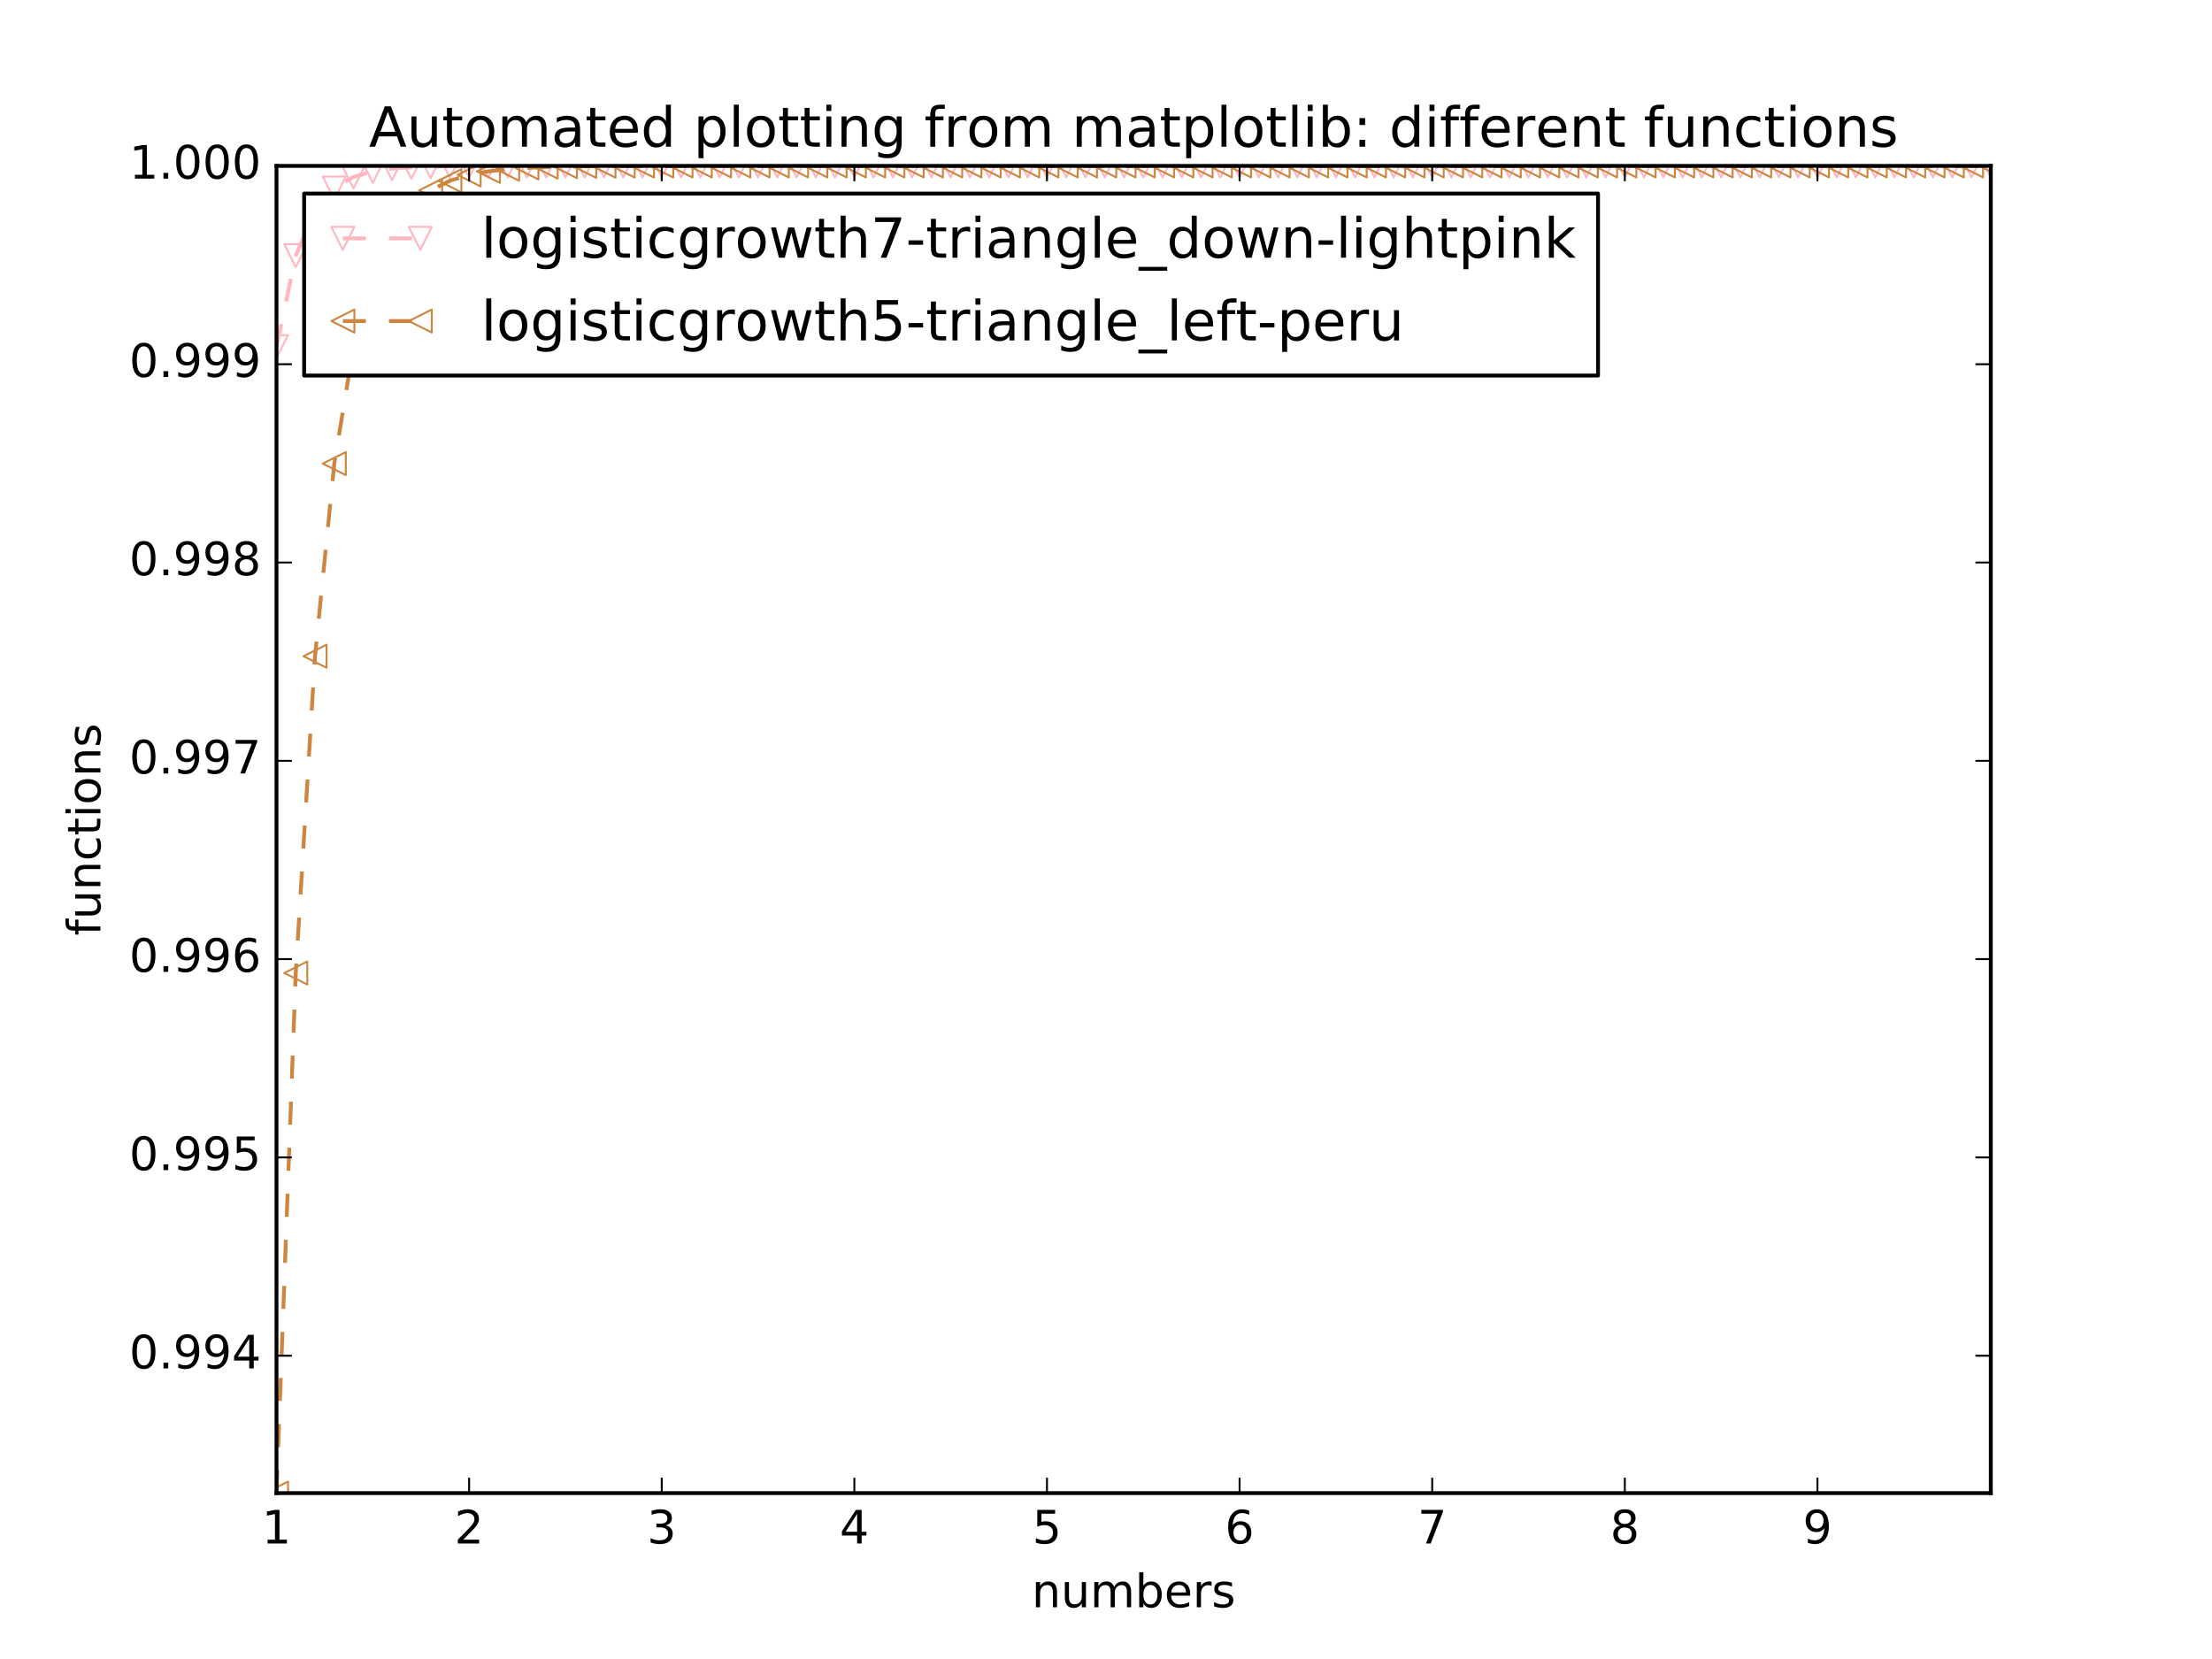 <?xml version="1.0" encoding="utf-8" standalone="no"?>
<!DOCTYPE svg PUBLIC "-//W3C//DTD SVG 1.1//EN"
  "http://www.w3.org/Graphics/SVG/1.1/DTD/svg11.dtd">
<!-- Created with matplotlib (http://matplotlib.org/) -->
<svg height="432pt" version="1.1" viewBox="0 0 576 432" width="576pt" xmlns="http://www.w3.org/2000/svg" xmlns:xlink="http://www.w3.org/1999/xlink">
 <defs>
  <style type="text/css">
*{stroke-linecap:butt;stroke-linejoin:round;stroke-miterlimit:100000;}
  </style>
 </defs>
 <g id="figure_1">
  <g id="patch_1">
   <path d="M 0 432 
L 576 432 
L 576 0 
L 0 0 
z
" style="fill:#ffffff;"/>
  </g>
  <g id="axes_1">
   <g id="patch_2">
    <path d="M 72 388.8 
L 518.4 388.8 
L 518.4 43.2 
L 72 43.2 
z
" style="fill:#ffffff;"/>
   </g>
   <g id="line2d_1">
    <path clip-path="url(#p0f79ae88ac)" d="M 72 90.244 
L 77.016 66.572 
L 82.031 54.809 
L 87.047 48.965 
L 92.063 46.063 
L 97.079 44.622 
L 102.094 43.906 
L 107.11 43.551 
L 112.126 43.374 
L 117.142 43.286 
L 122.157 43.243 
L 127.173 43.221 
L 132.189 43.211 
L 137.204 43.205 
L 142.22 43.203 
L 147.236 43.201 
L 152.252 43.201 
L 157.267 43.2 
L 162.283 43.2 
L 167.299 43.2 
L 172.315 43.2 
L 177.33 43.2 
L 182.346 43.2 
L 187.362 43.2 
L 192.378 43.2 
L 197.393 43.2 
L 202.409 43.2 
L 207.425 43.2 
L 212.44 43.2 
L 217.456 43.2 
L 222.472 43.2 
L 227.488 43.2 
L 232.503 43.2 
L 237.519 43.2 
L 242.535 43.2 
L 247.551 43.2 
L 252.566 43.2 
L 257.582 43.2 
L 262.598 43.2 
L 267.613 43.2 
L 272.629 43.2 
L 277.645 43.2 
L 282.661 43.2 
L 287.676 43.2 
L 292.692 43.2 
L 297.708 43.2 
L 302.724 43.2 
L 307.739 43.2 
L 312.755 43.2 
L 317.771 43.2 
L 322.787 43.2 
L 327.802 43.2 
L 332.818 43.2 
L 337.834 43.2 
L 342.849 43.2 
L 347.865 43.2 
L 352.881 43.2 
L 357.897 43.2 
L 362.912 43.2 
L 367.928 43.2 
L 372.944 43.2 
L 377.96 43.2 
L 382.975 43.2 
L 387.991 43.2 
L 393.007 43.2 
L 398.022 43.2 
L 403.038 43.2 
L 408.054 43.2 
L 413.07 43.2 
L 418.085 43.2 
L 423.101 43.2 
L 428.117 43.2 
L 433.133 43.2 
L 438.148 43.2 
L 443.164 43.2 
L 448.18 43.2 
L 453.196 43.2 
L 458.211 43.2 
L 463.227 43.2 
L 468.243 43.2 
L 473.258 43.2 
L 478.274 43.2 
L 483.29 43.2 
L 488.306 43.2 
L 493.321 43.2 
L 498.337 43.2 
L 503.353 43.2 
L 508.369 43.2 
L 513.384 43.2 
L 518.4 43.2 
" style="fill:none;stroke:#ffb6c1;stroke-dasharray:6,6;stroke-dashoffset:0.0;"/>
    <defs>
     <path d="M -0 3 
L 3 -3 
L -3 -3 
z
" id="md5a444f1bc" style="stroke:#ffb6c1;stroke-linejoin:miter;stroke-width:0.5;"/>
    </defs>
    <g clip-path="url(#p0f79ae88ac)">
     <use style="fill:none;stroke:#ffb6c1;stroke-linejoin:miter;stroke-width:0.5;" x="72.0" xlink:href="#md5a444f1bc" y="90.244"/>
     <use style="fill:none;stroke:#ffb6c1;stroke-linejoin:miter;stroke-width:0.5;" x="77.016" xlink:href="#md5a444f1bc" y="66.572"/>
     <use style="fill:none;stroke:#ffb6c1;stroke-linejoin:miter;stroke-width:0.5;" x="82.031" xlink:href="#md5a444f1bc" y="54.809"/>
     <use style="fill:none;stroke:#ffb6c1;stroke-linejoin:miter;stroke-width:0.5;" x="87.047" xlink:href="#md5a444f1bc" y="48.965"/>
     <use style="fill:none;stroke:#ffb6c1;stroke-linejoin:miter;stroke-width:0.5;" x="92.063" xlink:href="#md5a444f1bc" y="46.063"/>
     <use style="fill:none;stroke:#ffb6c1;stroke-linejoin:miter;stroke-width:0.5;" x="97.079" xlink:href="#md5a444f1bc" y="44.622"/>
     <use style="fill:none;stroke:#ffb6c1;stroke-linejoin:miter;stroke-width:0.5;" x="102.094" xlink:href="#md5a444f1bc" y="43.906"/>
     <use style="fill:none;stroke:#ffb6c1;stroke-linejoin:miter;stroke-width:0.5;" x="107.11" xlink:href="#md5a444f1bc" y="43.551"/>
     <use style="fill:none;stroke:#ffb6c1;stroke-linejoin:miter;stroke-width:0.5;" x="112.126" xlink:href="#md5a444f1bc" y="43.374"/>
     <use style="fill:none;stroke:#ffb6c1;stroke-linejoin:miter;stroke-width:0.5;" x="117.142" xlink:href="#md5a444f1bc" y="43.286"/>
     <use style="fill:none;stroke:#ffb6c1;stroke-linejoin:miter;stroke-width:0.5;" x="122.157" xlink:href="#md5a444f1bc" y="43.243"/>
     <use style="fill:none;stroke:#ffb6c1;stroke-linejoin:miter;stroke-width:0.5;" x="127.173" xlink:href="#md5a444f1bc" y="43.221"/>
     <use style="fill:none;stroke:#ffb6c1;stroke-linejoin:miter;stroke-width:0.5;" x="132.189" xlink:href="#md5a444f1bc" y="43.211"/>
     <use style="fill:none;stroke:#ffb6c1;stroke-linejoin:miter;stroke-width:0.5;" x="137.204" xlink:href="#md5a444f1bc" y="43.205"/>
     <use style="fill:none;stroke:#ffb6c1;stroke-linejoin:miter;stroke-width:0.5;" x="142.22" xlink:href="#md5a444f1bc" y="43.203"/>
     <use style="fill:none;stroke:#ffb6c1;stroke-linejoin:miter;stroke-width:0.5;" x="147.236" xlink:href="#md5a444f1bc" y="43.201"/>
     <use style="fill:none;stroke:#ffb6c1;stroke-linejoin:miter;stroke-width:0.5;" x="152.252" xlink:href="#md5a444f1bc" y="43.201"/>
     <use style="fill:none;stroke:#ffb6c1;stroke-linejoin:miter;stroke-width:0.5;" x="157.267" xlink:href="#md5a444f1bc" y="43.2"/>
     <use style="fill:none;stroke:#ffb6c1;stroke-linejoin:miter;stroke-width:0.5;" x="162.283" xlink:href="#md5a444f1bc" y="43.2"/>
     <use style="fill:none;stroke:#ffb6c1;stroke-linejoin:miter;stroke-width:0.5;" x="167.299" xlink:href="#md5a444f1bc" y="43.2"/>
     <use style="fill:none;stroke:#ffb6c1;stroke-linejoin:miter;stroke-width:0.5;" x="172.315" xlink:href="#md5a444f1bc" y="43.2"/>
     <use style="fill:none;stroke:#ffb6c1;stroke-linejoin:miter;stroke-width:0.5;" x="177.33" xlink:href="#md5a444f1bc" y="43.2"/>
     <use style="fill:none;stroke:#ffb6c1;stroke-linejoin:miter;stroke-width:0.5;" x="182.346" xlink:href="#md5a444f1bc" y="43.2"/>
     <use style="fill:none;stroke:#ffb6c1;stroke-linejoin:miter;stroke-width:0.5;" x="187.362" xlink:href="#md5a444f1bc" y="43.2"/>
     <use style="fill:none;stroke:#ffb6c1;stroke-linejoin:miter;stroke-width:0.5;" x="192.378" xlink:href="#md5a444f1bc" y="43.2"/>
     <use style="fill:none;stroke:#ffb6c1;stroke-linejoin:miter;stroke-width:0.5;" x="197.393" xlink:href="#md5a444f1bc" y="43.2"/>
     <use style="fill:none;stroke:#ffb6c1;stroke-linejoin:miter;stroke-width:0.5;" x="202.409" xlink:href="#md5a444f1bc" y="43.2"/>
     <use style="fill:none;stroke:#ffb6c1;stroke-linejoin:miter;stroke-width:0.5;" x="207.425" xlink:href="#md5a444f1bc" y="43.2"/>
     <use style="fill:none;stroke:#ffb6c1;stroke-linejoin:miter;stroke-width:0.5;" x="212.44" xlink:href="#md5a444f1bc" y="43.2"/>
     <use style="fill:none;stroke:#ffb6c1;stroke-linejoin:miter;stroke-width:0.5;" x="217.456" xlink:href="#md5a444f1bc" y="43.2"/>
     <use style="fill:none;stroke:#ffb6c1;stroke-linejoin:miter;stroke-width:0.5;" x="222.472" xlink:href="#md5a444f1bc" y="43.2"/>
     <use style="fill:none;stroke:#ffb6c1;stroke-linejoin:miter;stroke-width:0.5;" x="227.488" xlink:href="#md5a444f1bc" y="43.2"/>
     <use style="fill:none;stroke:#ffb6c1;stroke-linejoin:miter;stroke-width:0.5;" x="232.503" xlink:href="#md5a444f1bc" y="43.2"/>
     <use style="fill:none;stroke:#ffb6c1;stroke-linejoin:miter;stroke-width:0.5;" x="237.519" xlink:href="#md5a444f1bc" y="43.2"/>
     <use style="fill:none;stroke:#ffb6c1;stroke-linejoin:miter;stroke-width:0.5;" x="242.535" xlink:href="#md5a444f1bc" y="43.2"/>
     <use style="fill:none;stroke:#ffb6c1;stroke-linejoin:miter;stroke-width:0.5;" x="247.551" xlink:href="#md5a444f1bc" y="43.2"/>
     <use style="fill:none;stroke:#ffb6c1;stroke-linejoin:miter;stroke-width:0.5;" x="252.566" xlink:href="#md5a444f1bc" y="43.2"/>
     <use style="fill:none;stroke:#ffb6c1;stroke-linejoin:miter;stroke-width:0.5;" x="257.582" xlink:href="#md5a444f1bc" y="43.2"/>
     <use style="fill:none;stroke:#ffb6c1;stroke-linejoin:miter;stroke-width:0.5;" x="262.598" xlink:href="#md5a444f1bc" y="43.2"/>
     <use style="fill:none;stroke:#ffb6c1;stroke-linejoin:miter;stroke-width:0.5;" x="267.613" xlink:href="#md5a444f1bc" y="43.2"/>
     <use style="fill:none;stroke:#ffb6c1;stroke-linejoin:miter;stroke-width:0.5;" x="272.629" xlink:href="#md5a444f1bc" y="43.2"/>
     <use style="fill:none;stroke:#ffb6c1;stroke-linejoin:miter;stroke-width:0.5;" x="277.645" xlink:href="#md5a444f1bc" y="43.2"/>
     <use style="fill:none;stroke:#ffb6c1;stroke-linejoin:miter;stroke-width:0.5;" x="282.661" xlink:href="#md5a444f1bc" y="43.2"/>
     <use style="fill:none;stroke:#ffb6c1;stroke-linejoin:miter;stroke-width:0.5;" x="287.676" xlink:href="#md5a444f1bc" y="43.2"/>
     <use style="fill:none;stroke:#ffb6c1;stroke-linejoin:miter;stroke-width:0.5;" x="292.692" xlink:href="#md5a444f1bc" y="43.2"/>
     <use style="fill:none;stroke:#ffb6c1;stroke-linejoin:miter;stroke-width:0.5;" x="297.708" xlink:href="#md5a444f1bc" y="43.2"/>
     <use style="fill:none;stroke:#ffb6c1;stroke-linejoin:miter;stroke-width:0.5;" x="302.724" xlink:href="#md5a444f1bc" y="43.2"/>
     <use style="fill:none;stroke:#ffb6c1;stroke-linejoin:miter;stroke-width:0.5;" x="307.739" xlink:href="#md5a444f1bc" y="43.2"/>
     <use style="fill:none;stroke:#ffb6c1;stroke-linejoin:miter;stroke-width:0.5;" x="312.755" xlink:href="#md5a444f1bc" y="43.2"/>
     <use style="fill:none;stroke:#ffb6c1;stroke-linejoin:miter;stroke-width:0.5;" x="317.771" xlink:href="#md5a444f1bc" y="43.2"/>
     <use style="fill:none;stroke:#ffb6c1;stroke-linejoin:miter;stroke-width:0.5;" x="322.787" xlink:href="#md5a444f1bc" y="43.2"/>
     <use style="fill:none;stroke:#ffb6c1;stroke-linejoin:miter;stroke-width:0.5;" x="327.802" xlink:href="#md5a444f1bc" y="43.2"/>
     <use style="fill:none;stroke:#ffb6c1;stroke-linejoin:miter;stroke-width:0.5;" x="332.818" xlink:href="#md5a444f1bc" y="43.2"/>
     <use style="fill:none;stroke:#ffb6c1;stroke-linejoin:miter;stroke-width:0.5;" x="337.834" xlink:href="#md5a444f1bc" y="43.2"/>
     <use style="fill:none;stroke:#ffb6c1;stroke-linejoin:miter;stroke-width:0.5;" x="342.849" xlink:href="#md5a444f1bc" y="43.2"/>
     <use style="fill:none;stroke:#ffb6c1;stroke-linejoin:miter;stroke-width:0.5;" x="347.865" xlink:href="#md5a444f1bc" y="43.2"/>
     <use style="fill:none;stroke:#ffb6c1;stroke-linejoin:miter;stroke-width:0.5;" x="352.881" xlink:href="#md5a444f1bc" y="43.2"/>
     <use style="fill:none;stroke:#ffb6c1;stroke-linejoin:miter;stroke-width:0.5;" x="357.897" xlink:href="#md5a444f1bc" y="43.2"/>
     <use style="fill:none;stroke:#ffb6c1;stroke-linejoin:miter;stroke-width:0.5;" x="362.912" xlink:href="#md5a444f1bc" y="43.2"/>
     <use style="fill:none;stroke:#ffb6c1;stroke-linejoin:miter;stroke-width:0.5;" x="367.928" xlink:href="#md5a444f1bc" y="43.2"/>
     <use style="fill:none;stroke:#ffb6c1;stroke-linejoin:miter;stroke-width:0.5;" x="372.944" xlink:href="#md5a444f1bc" y="43.2"/>
     <use style="fill:none;stroke:#ffb6c1;stroke-linejoin:miter;stroke-width:0.5;" x="377.96" xlink:href="#md5a444f1bc" y="43.2"/>
     <use style="fill:none;stroke:#ffb6c1;stroke-linejoin:miter;stroke-width:0.5;" x="382.975" xlink:href="#md5a444f1bc" y="43.2"/>
     <use style="fill:none;stroke:#ffb6c1;stroke-linejoin:miter;stroke-width:0.5;" x="387.991" xlink:href="#md5a444f1bc" y="43.2"/>
     <use style="fill:none;stroke:#ffb6c1;stroke-linejoin:miter;stroke-width:0.5;" x="393.007" xlink:href="#md5a444f1bc" y="43.2"/>
     <use style="fill:none;stroke:#ffb6c1;stroke-linejoin:miter;stroke-width:0.5;" x="398.022" xlink:href="#md5a444f1bc" y="43.2"/>
     <use style="fill:none;stroke:#ffb6c1;stroke-linejoin:miter;stroke-width:0.5;" x="403.038" xlink:href="#md5a444f1bc" y="43.2"/>
     <use style="fill:none;stroke:#ffb6c1;stroke-linejoin:miter;stroke-width:0.5;" x="408.054" xlink:href="#md5a444f1bc" y="43.2"/>
     <use style="fill:none;stroke:#ffb6c1;stroke-linejoin:miter;stroke-width:0.5;" x="413.07" xlink:href="#md5a444f1bc" y="43.2"/>
     <use style="fill:none;stroke:#ffb6c1;stroke-linejoin:miter;stroke-width:0.5;" x="418.085" xlink:href="#md5a444f1bc" y="43.2"/>
     <use style="fill:none;stroke:#ffb6c1;stroke-linejoin:miter;stroke-width:0.5;" x="423.101" xlink:href="#md5a444f1bc" y="43.2"/>
     <use style="fill:none;stroke:#ffb6c1;stroke-linejoin:miter;stroke-width:0.5;" x="428.117" xlink:href="#md5a444f1bc" y="43.2"/>
     <use style="fill:none;stroke:#ffb6c1;stroke-linejoin:miter;stroke-width:0.5;" x="433.133" xlink:href="#md5a444f1bc" y="43.2"/>
     <use style="fill:none;stroke:#ffb6c1;stroke-linejoin:miter;stroke-width:0.5;" x="438.148" xlink:href="#md5a444f1bc" y="43.2"/>
     <use style="fill:none;stroke:#ffb6c1;stroke-linejoin:miter;stroke-width:0.5;" x="443.164" xlink:href="#md5a444f1bc" y="43.2"/>
     <use style="fill:none;stroke:#ffb6c1;stroke-linejoin:miter;stroke-width:0.5;" x="448.18" xlink:href="#md5a444f1bc" y="43.2"/>
     <use style="fill:none;stroke:#ffb6c1;stroke-linejoin:miter;stroke-width:0.5;" x="453.196" xlink:href="#md5a444f1bc" y="43.2"/>
     <use style="fill:none;stroke:#ffb6c1;stroke-linejoin:miter;stroke-width:0.5;" x="458.211" xlink:href="#md5a444f1bc" y="43.2"/>
     <use style="fill:none;stroke:#ffb6c1;stroke-linejoin:miter;stroke-width:0.5;" x="463.227" xlink:href="#md5a444f1bc" y="43.2"/>
     <use style="fill:none;stroke:#ffb6c1;stroke-linejoin:miter;stroke-width:0.5;" x="468.243" xlink:href="#md5a444f1bc" y="43.2"/>
     <use style="fill:none;stroke:#ffb6c1;stroke-linejoin:miter;stroke-width:0.5;" x="473.258" xlink:href="#md5a444f1bc" y="43.2"/>
     <use style="fill:none;stroke:#ffb6c1;stroke-linejoin:miter;stroke-width:0.5;" x="478.274" xlink:href="#md5a444f1bc" y="43.2"/>
     <use style="fill:none;stroke:#ffb6c1;stroke-linejoin:miter;stroke-width:0.5;" x="483.29" xlink:href="#md5a444f1bc" y="43.2"/>
     <use style="fill:none;stroke:#ffb6c1;stroke-linejoin:miter;stroke-width:0.5;" x="488.306" xlink:href="#md5a444f1bc" y="43.2"/>
     <use style="fill:none;stroke:#ffb6c1;stroke-linejoin:miter;stroke-width:0.5;" x="493.321" xlink:href="#md5a444f1bc" y="43.2"/>
     <use style="fill:none;stroke:#ffb6c1;stroke-linejoin:miter;stroke-width:0.5;" x="498.337" xlink:href="#md5a444f1bc" y="43.2"/>
     <use style="fill:none;stroke:#ffb6c1;stroke-linejoin:miter;stroke-width:0.5;" x="503.353" xlink:href="#md5a444f1bc" y="43.2"/>
     <use style="fill:none;stroke:#ffb6c1;stroke-linejoin:miter;stroke-width:0.5;" x="508.369" xlink:href="#md5a444f1bc" y="43.2"/>
     <use style="fill:none;stroke:#ffb6c1;stroke-linejoin:miter;stroke-width:0.5;" x="513.384" xlink:href="#md5a444f1bc" y="43.2"/>
     <use style="fill:none;stroke:#ffb6c1;stroke-linejoin:miter;stroke-width:0.5;" x="518.4" xlink:href="#md5a444f1bc" y="43.2"/>
    </g>
   </g>
   <g id="line2d_2">
    <path clip-path="url(#p0f79ae88ac)" d="M 72 388.8 
L 77.016 253.37 
L 82.031 170.879 
L 87.047 120.717 
L 92.063 90.244 
L 97.079 71.744 
L 102.094 60.517 
L 107.11 53.704 
L 112.126 49.572 
L 117.142 47.065 
L 122.157 45.544 
L 127.173 44.622 
L 132.189 44.062 
L 137.204 43.723 
L 142.22 43.517 
L 147.236 43.392 
L 152.252 43.317 
L 157.267 43.271 
L 162.283 43.243 
L 167.299 43.226 
L 172.315 43.216 
L 177.33 43.21 
L 182.346 43.206 
L 187.362 43.204 
L 192.378 43.202 
L 197.393 43.201 
L 202.409 43.201 
L 207.425 43.2 
L 212.44 43.2 
L 217.456 43.2 
L 222.472 43.2 
L 227.488 43.2 
L 232.503 43.2 
L 237.519 43.2 
L 242.535 43.2 
L 247.551 43.2 
L 252.566 43.2 
L 257.582 43.2 
L 262.598 43.2 
L 267.613 43.2 
L 272.629 43.2 
L 277.645 43.2 
L 282.661 43.2 
L 287.676 43.2 
L 292.692 43.2 
L 297.708 43.2 
L 302.724 43.2 
L 307.739 43.2 
L 312.755 43.2 
L 317.771 43.2 
L 322.787 43.2 
L 327.802 43.2 
L 332.818 43.2 
L 337.834 43.2 
L 342.849 43.2 
L 347.865 43.2 
L 352.881 43.2 
L 357.897 43.2 
L 362.912 43.2 
L 367.928 43.2 
L 372.944 43.2 
L 377.96 43.2 
L 382.975 43.2 
L 387.991 43.2 
L 393.007 43.2 
L 398.022 43.2 
L 403.038 43.2 
L 408.054 43.2 
L 413.07 43.2 
L 418.085 43.2 
L 423.101 43.2 
L 428.117 43.2 
L 433.133 43.2 
L 438.148 43.2 
L 443.164 43.2 
L 448.18 43.2 
L 453.196 43.2 
L 458.211 43.2 
L 463.227 43.2 
L 468.243 43.2 
L 473.258 43.2 
L 478.274 43.2 
L 483.29 43.2 
L 488.306 43.2 
L 493.321 43.2 
L 498.337 43.2 
L 503.353 43.2 
L 508.369 43.2 
L 513.384 43.2 
L 518.4 43.2 
" style="fill:none;stroke:#cd853f;stroke-dasharray:6,6;stroke-dashoffset:0.0;"/>
    <defs>
     <path d="M -3 -0 
L 3 3 
L 3 -3 
z
" id="maa422ce3b0" style="stroke:#cd853f;stroke-linejoin:miter;stroke-width:0.5;"/>
    </defs>
    <g clip-path="url(#p0f79ae88ac)">
     <use style="fill:none;stroke:#cd853f;stroke-linejoin:miter;stroke-width:0.5;" x="72.0" xlink:href="#maa422ce3b0" y="388.8"/>
     <use style="fill:none;stroke:#cd853f;stroke-linejoin:miter;stroke-width:0.5;" x="77.016" xlink:href="#maa422ce3b0" y="253.37"/>
     <use style="fill:none;stroke:#cd853f;stroke-linejoin:miter;stroke-width:0.5;" x="82.031" xlink:href="#maa422ce3b0" y="170.879"/>
     <use style="fill:none;stroke:#cd853f;stroke-linejoin:miter;stroke-width:0.5;" x="87.047" xlink:href="#maa422ce3b0" y="120.717"/>
     <use style="fill:none;stroke:#cd853f;stroke-linejoin:miter;stroke-width:0.5;" x="92.063" xlink:href="#maa422ce3b0" y="90.244"/>
     <use style="fill:none;stroke:#cd853f;stroke-linejoin:miter;stroke-width:0.5;" x="97.079" xlink:href="#maa422ce3b0" y="71.744"/>
     <use style="fill:none;stroke:#cd853f;stroke-linejoin:miter;stroke-width:0.5;" x="102.094" xlink:href="#maa422ce3b0" y="60.517"/>
     <use style="fill:none;stroke:#cd853f;stroke-linejoin:miter;stroke-width:0.5;" x="107.11" xlink:href="#maa422ce3b0" y="53.704"/>
     <use style="fill:none;stroke:#cd853f;stroke-linejoin:miter;stroke-width:0.5;" x="112.126" xlink:href="#maa422ce3b0" y="49.572"/>
     <use style="fill:none;stroke:#cd853f;stroke-linejoin:miter;stroke-width:0.5;" x="117.142" xlink:href="#maa422ce3b0" y="47.065"/>
     <use style="fill:none;stroke:#cd853f;stroke-linejoin:miter;stroke-width:0.5;" x="122.157" xlink:href="#maa422ce3b0" y="45.544"/>
     <use style="fill:none;stroke:#cd853f;stroke-linejoin:miter;stroke-width:0.5;" x="127.173" xlink:href="#maa422ce3b0" y="44.622"/>
     <use style="fill:none;stroke:#cd853f;stroke-linejoin:miter;stroke-width:0.5;" x="132.189" xlink:href="#maa422ce3b0" y="44.062"/>
     <use style="fill:none;stroke:#cd853f;stroke-linejoin:miter;stroke-width:0.5;" x="137.204" xlink:href="#maa422ce3b0" y="43.723"/>
     <use style="fill:none;stroke:#cd853f;stroke-linejoin:miter;stroke-width:0.5;" x="142.22" xlink:href="#maa422ce3b0" y="43.517"/>
     <use style="fill:none;stroke:#cd853f;stroke-linejoin:miter;stroke-width:0.5;" x="147.236" xlink:href="#maa422ce3b0" y="43.392"/>
     <use style="fill:none;stroke:#cd853f;stroke-linejoin:miter;stroke-width:0.5;" x="152.252" xlink:href="#maa422ce3b0" y="43.317"/>
     <use style="fill:none;stroke:#cd853f;stroke-linejoin:miter;stroke-width:0.5;" x="157.267" xlink:href="#maa422ce3b0" y="43.271"/>
     <use style="fill:none;stroke:#cd853f;stroke-linejoin:miter;stroke-width:0.5;" x="162.283" xlink:href="#maa422ce3b0" y="43.243"/>
     <use style="fill:none;stroke:#cd853f;stroke-linejoin:miter;stroke-width:0.5;" x="167.299" xlink:href="#maa422ce3b0" y="43.226"/>
     <use style="fill:none;stroke:#cd853f;stroke-linejoin:miter;stroke-width:0.5;" x="172.315" xlink:href="#maa422ce3b0" y="43.216"/>
     <use style="fill:none;stroke:#cd853f;stroke-linejoin:miter;stroke-width:0.5;" x="177.33" xlink:href="#maa422ce3b0" y="43.21"/>
     <use style="fill:none;stroke:#cd853f;stroke-linejoin:miter;stroke-width:0.5;" x="182.346" xlink:href="#maa422ce3b0" y="43.206"/>
     <use style="fill:none;stroke:#cd853f;stroke-linejoin:miter;stroke-width:0.5;" x="187.362" xlink:href="#maa422ce3b0" y="43.204"/>
     <use style="fill:none;stroke:#cd853f;stroke-linejoin:miter;stroke-width:0.5;" x="192.378" xlink:href="#maa422ce3b0" y="43.202"/>
     <use style="fill:none;stroke:#cd853f;stroke-linejoin:miter;stroke-width:0.5;" x="197.393" xlink:href="#maa422ce3b0" y="43.201"/>
     <use style="fill:none;stroke:#cd853f;stroke-linejoin:miter;stroke-width:0.5;" x="202.409" xlink:href="#maa422ce3b0" y="43.201"/>
     <use style="fill:none;stroke:#cd853f;stroke-linejoin:miter;stroke-width:0.5;" x="207.425" xlink:href="#maa422ce3b0" y="43.2"/>
     <use style="fill:none;stroke:#cd853f;stroke-linejoin:miter;stroke-width:0.5;" x="212.44" xlink:href="#maa422ce3b0" y="43.2"/>
     <use style="fill:none;stroke:#cd853f;stroke-linejoin:miter;stroke-width:0.5;" x="217.456" xlink:href="#maa422ce3b0" y="43.2"/>
     <use style="fill:none;stroke:#cd853f;stroke-linejoin:miter;stroke-width:0.5;" x="222.472" xlink:href="#maa422ce3b0" y="43.2"/>
     <use style="fill:none;stroke:#cd853f;stroke-linejoin:miter;stroke-width:0.5;" x="227.488" xlink:href="#maa422ce3b0" y="43.2"/>
     <use style="fill:none;stroke:#cd853f;stroke-linejoin:miter;stroke-width:0.5;" x="232.503" xlink:href="#maa422ce3b0" y="43.2"/>
     <use style="fill:none;stroke:#cd853f;stroke-linejoin:miter;stroke-width:0.5;" x="237.519" xlink:href="#maa422ce3b0" y="43.2"/>
     <use style="fill:none;stroke:#cd853f;stroke-linejoin:miter;stroke-width:0.5;" x="242.535" xlink:href="#maa422ce3b0" y="43.2"/>
     <use style="fill:none;stroke:#cd853f;stroke-linejoin:miter;stroke-width:0.5;" x="247.551" xlink:href="#maa422ce3b0" y="43.2"/>
     <use style="fill:none;stroke:#cd853f;stroke-linejoin:miter;stroke-width:0.5;" x="252.566" xlink:href="#maa422ce3b0" y="43.2"/>
     <use style="fill:none;stroke:#cd853f;stroke-linejoin:miter;stroke-width:0.5;" x="257.582" xlink:href="#maa422ce3b0" y="43.2"/>
     <use style="fill:none;stroke:#cd853f;stroke-linejoin:miter;stroke-width:0.5;" x="262.598" xlink:href="#maa422ce3b0" y="43.2"/>
     <use style="fill:none;stroke:#cd853f;stroke-linejoin:miter;stroke-width:0.5;" x="267.613" xlink:href="#maa422ce3b0" y="43.2"/>
     <use style="fill:none;stroke:#cd853f;stroke-linejoin:miter;stroke-width:0.5;" x="272.629" xlink:href="#maa422ce3b0" y="43.2"/>
     <use style="fill:none;stroke:#cd853f;stroke-linejoin:miter;stroke-width:0.5;" x="277.645" xlink:href="#maa422ce3b0" y="43.2"/>
     <use style="fill:none;stroke:#cd853f;stroke-linejoin:miter;stroke-width:0.5;" x="282.661" xlink:href="#maa422ce3b0" y="43.2"/>
     <use style="fill:none;stroke:#cd853f;stroke-linejoin:miter;stroke-width:0.5;" x="287.676" xlink:href="#maa422ce3b0" y="43.2"/>
     <use style="fill:none;stroke:#cd853f;stroke-linejoin:miter;stroke-width:0.5;" x="292.692" xlink:href="#maa422ce3b0" y="43.2"/>
     <use style="fill:none;stroke:#cd853f;stroke-linejoin:miter;stroke-width:0.5;" x="297.708" xlink:href="#maa422ce3b0" y="43.2"/>
     <use style="fill:none;stroke:#cd853f;stroke-linejoin:miter;stroke-width:0.5;" x="302.724" xlink:href="#maa422ce3b0" y="43.2"/>
     <use style="fill:none;stroke:#cd853f;stroke-linejoin:miter;stroke-width:0.5;" x="307.739" xlink:href="#maa422ce3b0" y="43.2"/>
     <use style="fill:none;stroke:#cd853f;stroke-linejoin:miter;stroke-width:0.5;" x="312.755" xlink:href="#maa422ce3b0" y="43.2"/>
     <use style="fill:none;stroke:#cd853f;stroke-linejoin:miter;stroke-width:0.5;" x="317.771" xlink:href="#maa422ce3b0" y="43.2"/>
     <use style="fill:none;stroke:#cd853f;stroke-linejoin:miter;stroke-width:0.5;" x="322.787" xlink:href="#maa422ce3b0" y="43.2"/>
     <use style="fill:none;stroke:#cd853f;stroke-linejoin:miter;stroke-width:0.5;" x="327.802" xlink:href="#maa422ce3b0" y="43.2"/>
     <use style="fill:none;stroke:#cd853f;stroke-linejoin:miter;stroke-width:0.5;" x="332.818" xlink:href="#maa422ce3b0" y="43.2"/>
     <use style="fill:none;stroke:#cd853f;stroke-linejoin:miter;stroke-width:0.5;" x="337.834" xlink:href="#maa422ce3b0" y="43.2"/>
     <use style="fill:none;stroke:#cd853f;stroke-linejoin:miter;stroke-width:0.5;" x="342.849" xlink:href="#maa422ce3b0" y="43.2"/>
     <use style="fill:none;stroke:#cd853f;stroke-linejoin:miter;stroke-width:0.5;" x="347.865" xlink:href="#maa422ce3b0" y="43.2"/>
     <use style="fill:none;stroke:#cd853f;stroke-linejoin:miter;stroke-width:0.5;" x="352.881" xlink:href="#maa422ce3b0" y="43.2"/>
     <use style="fill:none;stroke:#cd853f;stroke-linejoin:miter;stroke-width:0.5;" x="357.897" xlink:href="#maa422ce3b0" y="43.2"/>
     <use style="fill:none;stroke:#cd853f;stroke-linejoin:miter;stroke-width:0.5;" x="362.912" xlink:href="#maa422ce3b0" y="43.2"/>
     <use style="fill:none;stroke:#cd853f;stroke-linejoin:miter;stroke-width:0.5;" x="367.928" xlink:href="#maa422ce3b0" y="43.2"/>
     <use style="fill:none;stroke:#cd853f;stroke-linejoin:miter;stroke-width:0.5;" x="372.944" xlink:href="#maa422ce3b0" y="43.2"/>
     <use style="fill:none;stroke:#cd853f;stroke-linejoin:miter;stroke-width:0.5;" x="377.96" xlink:href="#maa422ce3b0" y="43.2"/>
     <use style="fill:none;stroke:#cd853f;stroke-linejoin:miter;stroke-width:0.5;" x="382.975" xlink:href="#maa422ce3b0" y="43.2"/>
     <use style="fill:none;stroke:#cd853f;stroke-linejoin:miter;stroke-width:0.5;" x="387.991" xlink:href="#maa422ce3b0" y="43.2"/>
     <use style="fill:none;stroke:#cd853f;stroke-linejoin:miter;stroke-width:0.5;" x="393.007" xlink:href="#maa422ce3b0" y="43.2"/>
     <use style="fill:none;stroke:#cd853f;stroke-linejoin:miter;stroke-width:0.5;" x="398.022" xlink:href="#maa422ce3b0" y="43.2"/>
     <use style="fill:none;stroke:#cd853f;stroke-linejoin:miter;stroke-width:0.5;" x="403.038" xlink:href="#maa422ce3b0" y="43.2"/>
     <use style="fill:none;stroke:#cd853f;stroke-linejoin:miter;stroke-width:0.5;" x="408.054" xlink:href="#maa422ce3b0" y="43.2"/>
     <use style="fill:none;stroke:#cd853f;stroke-linejoin:miter;stroke-width:0.5;" x="413.07" xlink:href="#maa422ce3b0" y="43.2"/>
     <use style="fill:none;stroke:#cd853f;stroke-linejoin:miter;stroke-width:0.5;" x="418.085" xlink:href="#maa422ce3b0" y="43.2"/>
     <use style="fill:none;stroke:#cd853f;stroke-linejoin:miter;stroke-width:0.5;" x="423.101" xlink:href="#maa422ce3b0" y="43.2"/>
     <use style="fill:none;stroke:#cd853f;stroke-linejoin:miter;stroke-width:0.5;" x="428.117" xlink:href="#maa422ce3b0" y="43.2"/>
     <use style="fill:none;stroke:#cd853f;stroke-linejoin:miter;stroke-width:0.5;" x="433.133" xlink:href="#maa422ce3b0" y="43.2"/>
     <use style="fill:none;stroke:#cd853f;stroke-linejoin:miter;stroke-width:0.5;" x="438.148" xlink:href="#maa422ce3b0" y="43.2"/>
     <use style="fill:none;stroke:#cd853f;stroke-linejoin:miter;stroke-width:0.5;" x="443.164" xlink:href="#maa422ce3b0" y="43.2"/>
     <use style="fill:none;stroke:#cd853f;stroke-linejoin:miter;stroke-width:0.5;" x="448.18" xlink:href="#maa422ce3b0" y="43.2"/>
     <use style="fill:none;stroke:#cd853f;stroke-linejoin:miter;stroke-width:0.5;" x="453.196" xlink:href="#maa422ce3b0" y="43.2"/>
     <use style="fill:none;stroke:#cd853f;stroke-linejoin:miter;stroke-width:0.5;" x="458.211" xlink:href="#maa422ce3b0" y="43.2"/>
     <use style="fill:none;stroke:#cd853f;stroke-linejoin:miter;stroke-width:0.5;" x="463.227" xlink:href="#maa422ce3b0" y="43.2"/>
     <use style="fill:none;stroke:#cd853f;stroke-linejoin:miter;stroke-width:0.5;" x="468.243" xlink:href="#maa422ce3b0" y="43.2"/>
     <use style="fill:none;stroke:#cd853f;stroke-linejoin:miter;stroke-width:0.5;" x="473.258" xlink:href="#maa422ce3b0" y="43.2"/>
     <use style="fill:none;stroke:#cd853f;stroke-linejoin:miter;stroke-width:0.5;" x="478.274" xlink:href="#maa422ce3b0" y="43.2"/>
     <use style="fill:none;stroke:#cd853f;stroke-linejoin:miter;stroke-width:0.5;" x="483.29" xlink:href="#maa422ce3b0" y="43.2"/>
     <use style="fill:none;stroke:#cd853f;stroke-linejoin:miter;stroke-width:0.5;" x="488.306" xlink:href="#maa422ce3b0" y="43.2"/>
     <use style="fill:none;stroke:#cd853f;stroke-linejoin:miter;stroke-width:0.5;" x="493.321" xlink:href="#maa422ce3b0" y="43.2"/>
     <use style="fill:none;stroke:#cd853f;stroke-linejoin:miter;stroke-width:0.5;" x="498.337" xlink:href="#maa422ce3b0" y="43.2"/>
     <use style="fill:none;stroke:#cd853f;stroke-linejoin:miter;stroke-width:0.5;" x="503.353" xlink:href="#maa422ce3b0" y="43.2"/>
     <use style="fill:none;stroke:#cd853f;stroke-linejoin:miter;stroke-width:0.5;" x="508.369" xlink:href="#maa422ce3b0" y="43.2"/>
     <use style="fill:none;stroke:#cd853f;stroke-linejoin:miter;stroke-width:0.5;" x="513.384" xlink:href="#maa422ce3b0" y="43.2"/>
     <use style="fill:none;stroke:#cd853f;stroke-linejoin:miter;stroke-width:0.5;" x="518.4" xlink:href="#maa422ce3b0" y="43.2"/>
    </g>
   </g>
   <g id="patch_3">
    <path d="M 72 43.2 
L 518.4 43.2 
" style="fill:none;stroke:#000000;stroke-linecap:square;stroke-linejoin:miter;"/>
   </g>
   <g id="patch_4">
    <path d="M 518.4 388.8 
L 518.4 43.2 
" style="fill:none;stroke:#000000;stroke-linecap:square;stroke-linejoin:miter;"/>
   </g>
   <g id="patch_5">
    <path d="M 72 388.8 
L 518.4 388.8 
" style="fill:none;stroke:#000000;stroke-linecap:square;stroke-linejoin:miter;"/>
   </g>
   <g id="patch_6">
    <path d="M 72 388.8 
L 72 43.2 
" style="fill:none;stroke:#000000;stroke-linecap:square;stroke-linejoin:miter;"/>
   </g>
   <g id="matplotlib.axis_1">
    <g id="xtick_1">
     <g id="line2d_3">
      <defs>
       <path d="M 0 0 
L 0 -4 
" id="md4647d95ba" style="stroke:#000000;stroke-width:0.5;"/>
      </defs>
      <g>
       <use style="stroke:#000000;stroke-width:0.5;" x="72.0" xlink:href="#md4647d95ba" y="388.8"/>
      </g>
     </g>
     <g id="line2d_4">
      <defs>
       <path d="M 0 0 
L 0 4 
" id="m209ff653ff" style="stroke:#000000;stroke-width:0.5;"/>
      </defs>
      <g>
       <use style="stroke:#000000;stroke-width:0.5;" x="72.0" xlink:href="#m209ff653ff" y="43.2"/>
      </g>
     </g>
     <g id="text_1">
      <!-- 1 -->
      <defs>
       <path d="M 12.406 8.297 
L 28.516 8.297 
L 28.516 63.922 
L 10.984 60.406 
L 10.984 69.391 
L 28.422 72.906 
L 38.281 72.906 
L 38.281 8.297 
L 54.391 8.297 
L 54.391 0 
L 12.406 0 
z
" id="BitstreamVeraSans-Roman-31"/>
      </defs>
      <g transform="translate(68.183 401.918)scale(0.12 -0.12)">
       <use xlink:href="#BitstreamVeraSans-Roman-31"/>
      </g>
     </g>
    </g>
    <g id="xtick_2">
     <g id="line2d_5">
      <g>
       <use style="stroke:#000000;stroke-width:0.5;" x="122.157" xlink:href="#md4647d95ba" y="388.8"/>
      </g>
     </g>
     <g id="line2d_6">
      <g>
       <use style="stroke:#000000;stroke-width:0.5;" x="122.157" xlink:href="#m209ff653ff" y="43.2"/>
      </g>
     </g>
     <g id="text_2">
      <!-- 2 -->
      <defs>
       <path d="M 19.188 8.297 
L 53.609 8.297 
L 53.609 0 
L 7.328 0 
L 7.328 8.297 
Q 12.938 14.109 22.625 23.891 
Q 32.328 33.688 34.812 36.531 
Q 39.547 41.844 41.422 45.531 
Q 43.312 49.219 43.312 52.781 
Q 43.312 58.594 39.234 62.25 
Q 35.156 65.922 28.609 65.922 
Q 23.969 65.922 18.812 64.312 
Q 13.672 62.703 7.812 59.422 
L 7.812 69.391 
Q 13.766 71.781 18.938 73 
Q 24.125 74.219 28.422 74.219 
Q 39.75 74.219 46.484 68.547 
Q 53.219 62.891 53.219 53.422 
Q 53.219 48.922 51.531 44.891 
Q 49.859 40.875 45.406 35.406 
Q 44.188 33.984 37.641 27.219 
Q 31.109 20.453 19.188 8.297 
" id="BitstreamVeraSans-Roman-32"/>
      </defs>
      <g transform="translate(118.34 401.918)scale(0.12 -0.12)">
       <use xlink:href="#BitstreamVeraSans-Roman-32"/>
      </g>
     </g>
    </g>
    <g id="xtick_3">
     <g id="line2d_7">
      <g>
       <use style="stroke:#000000;stroke-width:0.5;" x="172.315" xlink:href="#md4647d95ba" y="388.8"/>
      </g>
     </g>
     <g id="line2d_8">
      <g>
       <use style="stroke:#000000;stroke-width:0.5;" x="172.315" xlink:href="#m209ff653ff" y="43.2"/>
      </g>
     </g>
     <g id="text_3">
      <!-- 3 -->
      <defs>
       <path d="M 40.578 39.312 
Q 47.656 37.797 51.625 33 
Q 55.609 28.219 55.609 21.188 
Q 55.609 10.406 48.188 4.484 
Q 40.766 -1.422 27.094 -1.422 
Q 22.516 -1.422 17.656 -0.516 
Q 12.797 0.391 7.625 2.203 
L 7.625 11.719 
Q 11.719 9.328 16.594 8.109 
Q 21.484 6.891 26.812 6.891 
Q 36.078 6.891 40.938 10.547 
Q 45.797 14.203 45.797 21.188 
Q 45.797 27.641 41.281 31.266 
Q 36.766 34.906 28.719 34.906 
L 20.219 34.906 
L 20.219 43.016 
L 29.109 43.016 
Q 36.375 43.016 40.234 45.922 
Q 44.094 48.828 44.094 54.297 
Q 44.094 59.906 40.109 62.906 
Q 36.141 65.922 28.719 65.922 
Q 24.656 65.922 20.016 65.031 
Q 15.375 64.156 9.812 62.312 
L 9.812 71.094 
Q 15.438 72.656 20.344 73.438 
Q 25.25 74.219 29.594 74.219 
Q 40.828 74.219 47.359 69.109 
Q 53.906 64.016 53.906 55.328 
Q 53.906 49.266 50.438 45.094 
Q 46.969 40.922 40.578 39.312 
" id="BitstreamVeraSans-Roman-33"/>
      </defs>
      <g transform="translate(168.497 401.918)scale(0.12 -0.12)">
       <use xlink:href="#BitstreamVeraSans-Roman-33"/>
      </g>
     </g>
    </g>
    <g id="xtick_4">
     <g id="line2d_9">
      <g>
       <use style="stroke:#000000;stroke-width:0.5;" x="222.472" xlink:href="#md4647d95ba" y="388.8"/>
      </g>
     </g>
     <g id="line2d_10">
      <g>
       <use style="stroke:#000000;stroke-width:0.5;" x="222.472" xlink:href="#m209ff653ff" y="43.2"/>
      </g>
     </g>
     <g id="text_4">
      <!-- 4 -->
      <defs>
       <path d="M 37.797 64.312 
L 12.891 25.391 
L 37.797 25.391 
z
M 35.203 72.906 
L 47.609 72.906 
L 47.609 25.391 
L 58.016 25.391 
L 58.016 17.188 
L 47.609 17.188 
L 47.609 0 
L 37.797 0 
L 37.797 17.188 
L 4.891 17.188 
L 4.891 26.703 
z
" id="BitstreamVeraSans-Roman-34"/>
      </defs>
      <g transform="translate(218.654 401.918)scale(0.12 -0.12)">
       <use xlink:href="#BitstreamVeraSans-Roman-34"/>
      </g>
     </g>
    </g>
    <g id="xtick_5">
     <g id="line2d_11">
      <g>
       <use style="stroke:#000000;stroke-width:0.5;" x="272.629" xlink:href="#md4647d95ba" y="388.8"/>
      </g>
     </g>
     <g id="line2d_12">
      <g>
       <use style="stroke:#000000;stroke-width:0.5;" x="272.629" xlink:href="#m209ff653ff" y="43.2"/>
      </g>
     </g>
     <g id="text_5">
      <!-- 5 -->
      <defs>
       <path d="M 10.797 72.906 
L 49.516 72.906 
L 49.516 64.594 
L 19.828 64.594 
L 19.828 46.734 
Q 21.969 47.469 24.109 47.828 
Q 26.266 48.188 28.422 48.188 
Q 40.625 48.188 47.75 41.5 
Q 54.891 34.812 54.891 23.391 
Q 54.891 11.625 47.562 5.094 
Q 40.234 -1.422 26.906 -1.422 
Q 22.312 -1.422 17.547 -0.641 
Q 12.797 0.141 7.719 1.703 
L 7.719 11.625 
Q 12.109 9.234 16.797 8.062 
Q 21.484 6.891 26.703 6.891 
Q 35.156 6.891 40.078 11.328 
Q 45.016 15.766 45.016 23.391 
Q 45.016 31 40.078 35.438 
Q 35.156 39.891 26.703 39.891 
Q 22.75 39.891 18.812 39.016 
Q 14.891 38.141 10.797 36.281 
z
" id="BitstreamVeraSans-Roman-35"/>
      </defs>
      <g transform="translate(268.812 401.918)scale(0.12 -0.12)">
       <use xlink:href="#BitstreamVeraSans-Roman-35"/>
      </g>
     </g>
    </g>
    <g id="xtick_6">
     <g id="line2d_13">
      <g>
       <use style="stroke:#000000;stroke-width:0.5;" x="322.787" xlink:href="#md4647d95ba" y="388.8"/>
      </g>
     </g>
     <g id="line2d_14">
      <g>
       <use style="stroke:#000000;stroke-width:0.5;" x="322.787" xlink:href="#m209ff653ff" y="43.2"/>
      </g>
     </g>
     <g id="text_6">
      <!-- 6 -->
      <defs>
       <path d="M 33.016 40.375 
Q 26.375 40.375 22.484 35.828 
Q 18.609 31.297 18.609 23.391 
Q 18.609 15.531 22.484 10.953 
Q 26.375 6.391 33.016 6.391 
Q 39.656 6.391 43.531 10.953 
Q 47.406 15.531 47.406 23.391 
Q 47.406 31.297 43.531 35.828 
Q 39.656 40.375 33.016 40.375 
M 52.594 71.297 
L 52.594 62.312 
Q 48.875 64.062 45.094 64.984 
Q 41.312 65.922 37.594 65.922 
Q 27.828 65.922 22.672 59.328 
Q 17.531 52.734 16.797 39.406 
Q 19.672 43.656 24.016 45.922 
Q 28.375 48.188 33.594 48.188 
Q 44.578 48.188 50.953 41.516 
Q 57.328 34.859 57.328 23.391 
Q 57.328 12.156 50.688 5.359 
Q 44.047 -1.422 33.016 -1.422 
Q 20.359 -1.422 13.672 8.266 
Q 6.984 17.969 6.984 36.375 
Q 6.984 53.656 15.188 63.938 
Q 23.391 74.219 37.203 74.219 
Q 40.922 74.219 44.703 73.484 
Q 48.484 72.75 52.594 71.297 
" id="BitstreamVeraSans-Roman-36"/>
      </defs>
      <g transform="translate(318.969 401.918)scale(0.12 -0.12)">
       <use xlink:href="#BitstreamVeraSans-Roman-36"/>
      </g>
     </g>
    </g>
    <g id="xtick_7">
     <g id="line2d_15">
      <g>
       <use style="stroke:#000000;stroke-width:0.5;" x="372.944" xlink:href="#md4647d95ba" y="388.8"/>
      </g>
     </g>
     <g id="line2d_16">
      <g>
       <use style="stroke:#000000;stroke-width:0.5;" x="372.944" xlink:href="#m209ff653ff" y="43.2"/>
      </g>
     </g>
     <g id="text_7">
      <!-- 7 -->
      <defs>
       <path d="M 8.203 72.906 
L 55.078 72.906 
L 55.078 68.703 
L 28.609 0 
L 18.312 0 
L 43.219 64.594 
L 8.203 64.594 
z
" id="BitstreamVeraSans-Roman-37"/>
      </defs>
      <g transform="translate(369.126 401.918)scale(0.12 -0.12)">
       <use xlink:href="#BitstreamVeraSans-Roman-37"/>
      </g>
     </g>
    </g>
    <g id="xtick_8">
     <g id="line2d_17">
      <g>
       <use style="stroke:#000000;stroke-width:0.5;" x="423.101" xlink:href="#md4647d95ba" y="388.8"/>
      </g>
     </g>
     <g id="line2d_18">
      <g>
       <use style="stroke:#000000;stroke-width:0.5;" x="423.101" xlink:href="#m209ff653ff" y="43.2"/>
      </g>
     </g>
     <g id="text_8">
      <!-- 8 -->
      <defs>
       <path d="M 31.781 34.625 
Q 24.75 34.625 20.719 30.859 
Q 16.703 27.094 16.703 20.516 
Q 16.703 13.922 20.719 10.156 
Q 24.75 6.391 31.781 6.391 
Q 38.812 6.391 42.859 10.172 
Q 46.922 13.969 46.922 20.516 
Q 46.922 27.094 42.891 30.859 
Q 38.875 34.625 31.781 34.625 
M 21.922 38.812 
Q 15.578 40.375 12.031 44.719 
Q 8.5 49.078 8.5 55.328 
Q 8.5 64.062 14.719 69.141 
Q 20.953 74.219 31.781 74.219 
Q 42.672 74.219 48.875 69.141 
Q 55.078 64.062 55.078 55.328 
Q 55.078 49.078 51.531 44.719 
Q 48 40.375 41.703 38.812 
Q 48.828 37.156 52.797 32.312 
Q 56.781 27.484 56.781 20.516 
Q 56.781 9.906 50.312 4.234 
Q 43.844 -1.422 31.781 -1.422 
Q 19.734 -1.422 13.25 4.234 
Q 6.781 9.906 6.781 20.516 
Q 6.781 27.484 10.781 32.312 
Q 14.797 37.156 21.922 38.812 
M 18.312 54.391 
Q 18.312 48.734 21.844 45.562 
Q 25.391 42.391 31.781 42.391 
Q 38.141 42.391 41.719 45.562 
Q 45.312 48.734 45.312 54.391 
Q 45.312 60.062 41.719 63.234 
Q 38.141 66.406 31.781 66.406 
Q 25.391 66.406 21.844 63.234 
Q 18.312 60.062 18.312 54.391 
" id="BitstreamVeraSans-Roman-38"/>
      </defs>
      <g transform="translate(419.284 401.918)scale(0.12 -0.12)">
       <use xlink:href="#BitstreamVeraSans-Roman-38"/>
      </g>
     </g>
    </g>
    <g id="xtick_9">
     <g id="line2d_19">
      <g>
       <use style="stroke:#000000;stroke-width:0.5;" x="473.258" xlink:href="#md4647d95ba" y="388.8"/>
      </g>
     </g>
     <g id="line2d_20">
      <g>
       <use style="stroke:#000000;stroke-width:0.5;" x="473.258" xlink:href="#m209ff653ff" y="43.2"/>
      </g>
     </g>
     <g id="text_9">
      <!-- 9 -->
      <defs>
       <path d="M 10.984 1.516 
L 10.984 10.5 
Q 14.703 8.734 18.5 7.812 
Q 22.312 6.891 25.984 6.891 
Q 35.75 6.891 40.891 13.453 
Q 46.047 20.016 46.781 33.406 
Q 43.953 29.203 39.594 26.953 
Q 35.25 24.703 29.984 24.703 
Q 19.047 24.703 12.672 31.312 
Q 6.297 37.938 6.297 49.422 
Q 6.297 60.641 12.938 67.422 
Q 19.578 74.219 30.609 74.219 
Q 43.266 74.219 49.922 64.516 
Q 56.594 54.828 56.594 36.375 
Q 56.594 19.141 48.406 8.859 
Q 40.234 -1.422 26.422 -1.422 
Q 22.703 -1.422 18.891 -0.688 
Q 15.094 0.047 10.984 1.516 
M 30.609 32.422 
Q 37.25 32.422 41.125 36.953 
Q 45.016 41.5 45.016 49.422 
Q 45.016 57.281 41.125 61.844 
Q 37.25 66.406 30.609 66.406 
Q 23.969 66.406 20.094 61.844 
Q 16.219 57.281 16.219 49.422 
Q 16.219 41.5 20.094 36.953 
Q 23.969 32.422 30.609 32.422 
" id="BitstreamVeraSans-Roman-39"/>
      </defs>
      <g transform="translate(469.441 401.918)scale(0.12 -0.12)">
       <use xlink:href="#BitstreamVeraSans-Roman-39"/>
      </g>
     </g>
    </g>
    <g id="text_10">
     <!-- numbers -->
     <defs>
      <path d="M 54.891 33.016 
L 54.891 0 
L 45.906 0 
L 45.906 32.719 
Q 45.906 40.484 42.875 44.328 
Q 39.844 48.188 33.797 48.188 
Q 26.516 48.188 22.312 43.547 
Q 18.109 38.922 18.109 30.906 
L 18.109 0 
L 9.078 0 
L 9.078 54.688 
L 18.109 54.688 
L 18.109 46.188 
Q 21.344 51.125 25.703 53.562 
Q 30.078 56 35.797 56 
Q 45.219 56 50.047 50.172 
Q 54.891 44.344 54.891 33.016 
" id="BitstreamVeraSans-Roman-6e"/>
      <path d="M 52 44.188 
Q 55.375 50.25 60.062 53.125 
Q 64.75 56 71.094 56 
Q 79.641 56 84.281 50.016 
Q 88.922 44.047 88.922 33.016 
L 88.922 0 
L 79.891 0 
L 79.891 32.719 
Q 79.891 40.578 77.094 44.375 
Q 74.312 48.188 68.609 48.188 
Q 61.625 48.188 57.562 43.547 
Q 53.516 38.922 53.516 30.906 
L 53.516 0 
L 44.484 0 
L 44.484 32.719 
Q 44.484 40.625 41.703 44.406 
Q 38.922 48.188 33.109 48.188 
Q 26.219 48.188 22.156 43.531 
Q 18.109 38.875 18.109 30.906 
L 18.109 0 
L 9.078 0 
L 9.078 54.688 
L 18.109 54.688 
L 18.109 46.188 
Q 21.188 51.219 25.484 53.609 
Q 29.781 56 35.688 56 
Q 41.656 56 45.828 52.969 
Q 50 49.953 52 44.188 
" id="BitstreamVeraSans-Roman-6d"/>
      <path d="M 56.203 29.594 
L 56.203 25.203 
L 14.891 25.203 
Q 15.484 15.922 20.484 11.062 
Q 25.484 6.203 34.422 6.203 
Q 39.594 6.203 44.453 7.469 
Q 49.312 8.734 54.109 11.281 
L 54.109 2.781 
Q 49.266 0.734 44.188 -0.344 
Q 39.109 -1.422 33.891 -1.422 
Q 20.797 -1.422 13.156 6.188 
Q 5.516 13.812 5.516 26.812 
Q 5.516 40.234 12.766 48.109 
Q 20.016 56 32.328 56 
Q 43.359 56 49.781 48.891 
Q 56.203 41.797 56.203 29.594 
M 47.219 32.234 
Q 47.125 39.594 43.094 43.984 
Q 39.062 48.391 32.422 48.391 
Q 24.906 48.391 20.391 44.141 
Q 15.875 39.891 15.188 32.172 
z
" id="BitstreamVeraSans-Roman-65"/>
      <path d="M 8.5 21.578 
L 8.5 54.688 
L 17.484 54.688 
L 17.484 21.922 
Q 17.484 14.156 20.5 10.266 
Q 23.531 6.391 29.594 6.391 
Q 36.859 6.391 41.078 11.031 
Q 45.312 15.672 45.312 23.688 
L 45.312 54.688 
L 54.297 54.688 
L 54.297 0 
L 45.312 0 
L 45.312 8.406 
Q 42.047 3.422 37.719 1 
Q 33.406 -1.422 27.688 -1.422 
Q 18.266 -1.422 13.375 4.438 
Q 8.5 10.297 8.5 21.578 
" id="BitstreamVeraSans-Roman-75"/>
      <path d="M 41.109 46.297 
Q 39.594 47.172 37.812 47.578 
Q 36.031 48 33.891 48 
Q 26.266 48 22.188 43.047 
Q 18.109 38.094 18.109 28.812 
L 18.109 0 
L 9.078 0 
L 9.078 54.688 
L 18.109 54.688 
L 18.109 46.188 
Q 20.953 51.172 25.484 53.578 
Q 30.031 56 36.531 56 
Q 37.453 56 38.578 55.875 
Q 39.703 55.766 41.062 55.516 
z
" id="BitstreamVeraSans-Roman-72"/>
      <path d="M 44.281 53.078 
L 44.281 44.578 
Q 40.484 46.531 36.375 47.5 
Q 32.281 48.484 27.875 48.484 
Q 21.188 48.484 17.844 46.438 
Q 14.5 44.391 14.5 40.281 
Q 14.5 37.156 16.891 35.375 
Q 19.281 33.594 26.516 31.984 
L 29.594 31.297 
Q 39.156 29.25 43.188 25.516 
Q 47.219 21.781 47.219 15.094 
Q 47.219 7.469 41.188 3.016 
Q 35.156 -1.422 24.609 -1.422 
Q 20.219 -1.422 15.453 -0.562 
Q 10.688 0.297 5.422 2 
L 5.422 11.281 
Q 10.406 8.688 15.234 7.391 
Q 20.062 6.109 24.812 6.109 
Q 31.156 6.109 34.562 8.281 
Q 37.984 10.453 37.984 14.406 
Q 37.984 18.062 35.516 20.016 
Q 33.062 21.969 24.703 23.781 
L 21.578 24.516 
Q 13.234 26.266 9.516 29.906 
Q 5.812 33.547 5.812 39.891 
Q 5.812 47.609 11.281 51.797 
Q 16.75 56 26.812 56 
Q 31.781 56 36.172 55.266 
Q 40.578 54.547 44.281 53.078 
" id="BitstreamVeraSans-Roman-73"/>
      <path d="M 48.688 27.297 
Q 48.688 37.203 44.609 42.844 
Q 40.531 48.484 33.406 48.484 
Q 26.266 48.484 22.188 42.844 
Q 18.109 37.203 18.109 27.297 
Q 18.109 17.391 22.188 11.75 
Q 26.266 6.109 33.406 6.109 
Q 40.531 6.109 44.609 11.75 
Q 48.688 17.391 48.688 27.297 
M 18.109 46.391 
Q 20.953 51.266 25.266 53.625 
Q 29.594 56 35.594 56 
Q 45.562 56 51.781 48.094 
Q 58.016 40.188 58.016 27.297 
Q 58.016 14.406 51.781 6.484 
Q 45.562 -1.422 35.594 -1.422 
Q 29.594 -1.422 25.266 0.953 
Q 20.953 3.328 18.109 8.203 
L 18.109 0 
L 9.078 0 
L 9.078 75.984 
L 18.109 75.984 
z
" id="BitstreamVeraSans-Roman-62"/>
     </defs>
     <g transform="translate(268.658 418.532)scale(0.12 -0.12)">
      <use xlink:href="#BitstreamVeraSans-Roman-6e"/>
      <use x="63.379" xlink:href="#BitstreamVeraSans-Roman-75"/>
      <use x="126.758" xlink:href="#BitstreamVeraSans-Roman-6d"/>
      <use x="224.17" xlink:href="#BitstreamVeraSans-Roman-62"/>
      <use x="287.646" xlink:href="#BitstreamVeraSans-Roman-65"/>
      <use x="349.17" xlink:href="#BitstreamVeraSans-Roman-72"/>
      <use x="390.283" xlink:href="#BitstreamVeraSans-Roman-73"/>
     </g>
    </g>
   </g>
   <g id="matplotlib.axis_2">
    <g id="ytick_1">
     <g id="line2d_21">
      <defs>
       <path d="M 0 0 
L 4 0 
" id="ma3df7f5327" style="stroke:#000000;stroke-width:0.5;"/>
      </defs>
      <g>
       <use style="stroke:#000000;stroke-width:0.5;" x="72.0" xlink:href="#ma3df7f5327" y="353.023"/>
      </g>
     </g>
     <g id="line2d_22">
      <defs>
       <path d="M 0 0 
L -4 0 
" id="m3ccc372ff8" style="stroke:#000000;stroke-width:0.5;"/>
      </defs>
      <g>
       <use style="stroke:#000000;stroke-width:0.5;" x="518.4" xlink:href="#m3ccc372ff8" y="353.023"/>
      </g>
     </g>
     <g id="text_11">
      <!-- 0.994 -->
      <defs>
       <path d="M 31.781 66.406 
Q 24.172 66.406 20.328 58.906 
Q 16.5 51.422 16.5 36.375 
Q 16.5 21.391 20.328 13.891 
Q 24.172 6.391 31.781 6.391 
Q 39.453 6.391 43.281 13.891 
Q 47.125 21.391 47.125 36.375 
Q 47.125 51.422 43.281 58.906 
Q 39.453 66.406 31.781 66.406 
M 31.781 74.219 
Q 44.047 74.219 50.516 64.516 
Q 56.984 54.828 56.984 36.375 
Q 56.984 17.969 50.516 8.266 
Q 44.047 -1.422 31.781 -1.422 
Q 19.531 -1.422 13.062 8.266 
Q 6.594 17.969 6.594 36.375 
Q 6.594 54.828 13.062 64.516 
Q 19.531 74.219 31.781 74.219 
" id="BitstreamVeraSans-Roman-30"/>
       <path d="M 10.688 12.406 
L 21 12.406 
L 21 0 
L 10.688 0 
z
" id="BitstreamVeraSans-Roman-2e"/>
      </defs>
      <g transform="translate(33.646 356.334)scale(0.12 -0.12)">
       <use xlink:href="#BitstreamVeraSans-Roman-30"/>
       <use x="63.623" xlink:href="#BitstreamVeraSans-Roman-2e"/>
       <use x="95.41" xlink:href="#BitstreamVeraSans-Roman-39"/>
       <use x="159.033" xlink:href="#BitstreamVeraSans-Roman-39"/>
       <use x="222.656" xlink:href="#BitstreamVeraSans-Roman-34"/>
      </g>
     </g>
    </g>
    <g id="ytick_2">
     <g id="line2d_23">
      <g>
       <use style="stroke:#000000;stroke-width:0.5;" x="72.0" xlink:href="#ma3df7f5327" y="301.386"/>
      </g>
     </g>
     <g id="line2d_24">
      <g>
       <use style="stroke:#000000;stroke-width:0.5;" x="518.4" xlink:href="#m3ccc372ff8" y="301.386"/>
      </g>
     </g>
     <g id="text_12">
      <!-- 0.995 -->
      <g transform="translate(33.646 304.697)scale(0.12 -0.12)">
       <use xlink:href="#BitstreamVeraSans-Roman-30"/>
       <use x="63.623" xlink:href="#BitstreamVeraSans-Roman-2e"/>
       <use x="95.41" xlink:href="#BitstreamVeraSans-Roman-39"/>
       <use x="159.033" xlink:href="#BitstreamVeraSans-Roman-39"/>
       <use x="222.656" xlink:href="#BitstreamVeraSans-Roman-35"/>
      </g>
     </g>
    </g>
    <g id="ytick_3">
     <g id="line2d_25">
      <g>
       <use style="stroke:#000000;stroke-width:0.5;" x="72.0" xlink:href="#ma3df7f5327" y="249.749"/>
      </g>
     </g>
     <g id="line2d_26">
      <g>
       <use style="stroke:#000000;stroke-width:0.5;" x="518.4" xlink:href="#m3ccc372ff8" y="249.749"/>
      </g>
     </g>
     <g id="text_13">
      <!-- 0.996 -->
      <g transform="translate(33.646 253.06)scale(0.12 -0.12)">
       <use xlink:href="#BitstreamVeraSans-Roman-30"/>
       <use x="63.623" xlink:href="#BitstreamVeraSans-Roman-2e"/>
       <use x="95.41" xlink:href="#BitstreamVeraSans-Roman-39"/>
       <use x="159.033" xlink:href="#BitstreamVeraSans-Roman-39"/>
       <use x="222.656" xlink:href="#BitstreamVeraSans-Roman-36"/>
      </g>
     </g>
    </g>
    <g id="ytick_4">
     <g id="line2d_27">
      <g>
       <use style="stroke:#000000;stroke-width:0.5;" x="72.0" xlink:href="#ma3df7f5327" y="198.112"/>
      </g>
     </g>
     <g id="line2d_28">
      <g>
       <use style="stroke:#000000;stroke-width:0.5;" x="518.4" xlink:href="#m3ccc372ff8" y="198.112"/>
      </g>
     </g>
     <g id="text_14">
      <!-- 0.997 -->
      <g transform="translate(33.646 201.423)scale(0.12 -0.12)">
       <use xlink:href="#BitstreamVeraSans-Roman-30"/>
       <use x="63.623" xlink:href="#BitstreamVeraSans-Roman-2e"/>
       <use x="95.41" xlink:href="#BitstreamVeraSans-Roman-39"/>
       <use x="159.033" xlink:href="#BitstreamVeraSans-Roman-39"/>
       <use x="222.656" xlink:href="#BitstreamVeraSans-Roman-37"/>
      </g>
     </g>
    </g>
    <g id="ytick_5">
     <g id="line2d_29">
      <g>
       <use style="stroke:#000000;stroke-width:0.5;" x="72.0" xlink:href="#ma3df7f5327" y="146.474"/>
      </g>
     </g>
     <g id="line2d_30">
      <g>
       <use style="stroke:#000000;stroke-width:0.5;" x="518.4" xlink:href="#m3ccc372ff8" y="146.474"/>
      </g>
     </g>
     <g id="text_15">
      <!-- 0.998 -->
      <g transform="translate(33.646 149.786)scale(0.12 -0.12)">
       <use xlink:href="#BitstreamVeraSans-Roman-30"/>
       <use x="63.623" xlink:href="#BitstreamVeraSans-Roman-2e"/>
       <use x="95.41" xlink:href="#BitstreamVeraSans-Roman-39"/>
       <use x="159.033" xlink:href="#BitstreamVeraSans-Roman-39"/>
       <use x="222.656" xlink:href="#BitstreamVeraSans-Roman-38"/>
      </g>
     </g>
    </g>
    <g id="ytick_6">
     <g id="line2d_31">
      <g>
       <use style="stroke:#000000;stroke-width:0.5;" x="72.0" xlink:href="#ma3df7f5327" y="94.837"/>
      </g>
     </g>
     <g id="line2d_32">
      <g>
       <use style="stroke:#000000;stroke-width:0.5;" x="518.4" xlink:href="#m3ccc372ff8" y="94.837"/>
      </g>
     </g>
     <g id="text_16">
      <!-- 0.999 -->
      <g transform="translate(33.646 98.148)scale(0.12 -0.12)">
       <use xlink:href="#BitstreamVeraSans-Roman-30"/>
       <use x="63.623" xlink:href="#BitstreamVeraSans-Roman-2e"/>
       <use x="95.41" xlink:href="#BitstreamVeraSans-Roman-39"/>
       <use x="159.033" xlink:href="#BitstreamVeraSans-Roman-39"/>
       <use x="222.656" xlink:href="#BitstreamVeraSans-Roman-39"/>
      </g>
     </g>
    </g>
    <g id="ytick_7">
     <g id="line2d_33">
      <g>
       <use style="stroke:#000000;stroke-width:0.5;" x="72.0" xlink:href="#ma3df7f5327" y="43.2"/>
      </g>
     </g>
     <g id="line2d_34">
      <g>
       <use style="stroke:#000000;stroke-width:0.5;" x="518.4" xlink:href="#m3ccc372ff8" y="43.2"/>
      </g>
     </g>
     <g id="text_17">
      <!-- 1.000 -->
      <g transform="translate(33.646 46.511)scale(0.12 -0.12)">
       <use xlink:href="#BitstreamVeraSans-Roman-31"/>
       <use x="63.623" xlink:href="#BitstreamVeraSans-Roman-2e"/>
       <use x="95.41" xlink:href="#BitstreamVeraSans-Roman-30"/>
       <use x="159.033" xlink:href="#BitstreamVeraSans-Roman-30"/>
       <use x="222.656" xlink:href="#BitstreamVeraSans-Roman-30"/>
      </g>
     </g>
    </g>
    <g id="text_18">
     <!-- functions -->
     <defs>
      <path d="M 18.312 70.219 
L 18.312 54.688 
L 36.812 54.688 
L 36.812 47.703 
L 18.312 47.703 
L 18.312 18.016 
Q 18.312 11.328 20.141 9.422 
Q 21.969 7.516 27.594 7.516 
L 36.812 7.516 
L 36.812 0 
L 27.594 0 
Q 17.188 0 13.234 3.875 
Q 9.281 7.766 9.281 18.016 
L 9.281 47.703 
L 2.688 47.703 
L 2.688 54.688 
L 9.281 54.688 
L 9.281 70.219 
z
" id="BitstreamVeraSans-Roman-74"/>
      <path d="M 37.109 75.984 
L 37.109 68.5 
L 28.516 68.5 
Q 23.688 68.5 21.797 66.547 
Q 19.922 64.594 19.922 59.516 
L 19.922 54.688 
L 34.719 54.688 
L 34.719 47.703 
L 19.922 47.703 
L 19.922 0 
L 10.891 0 
L 10.891 47.703 
L 2.297 47.703 
L 2.297 54.688 
L 10.891 54.688 
L 10.891 58.5 
Q 10.891 67.625 15.141 71.797 
Q 19.391 75.984 28.609 75.984 
z
" id="BitstreamVeraSans-Roman-66"/>
      <path d="M 9.422 54.688 
L 18.406 54.688 
L 18.406 0 
L 9.422 0 
z
M 9.422 75.984 
L 18.406 75.984 
L 18.406 64.594 
L 9.422 64.594 
z
" id="BitstreamVeraSans-Roman-69"/>
      <path d="M 30.609 48.391 
Q 23.391 48.391 19.188 42.75 
Q 14.984 37.109 14.984 27.297 
Q 14.984 17.484 19.156 11.844 
Q 23.344 6.203 30.609 6.203 
Q 37.797 6.203 41.984 11.859 
Q 46.188 17.531 46.188 27.297 
Q 46.188 37.016 41.984 42.703 
Q 37.797 48.391 30.609 48.391 
M 30.609 56 
Q 42.328 56 49.016 48.375 
Q 55.719 40.766 55.719 27.297 
Q 55.719 13.875 49.016 6.219 
Q 42.328 -1.422 30.609 -1.422 
Q 18.844 -1.422 12.172 6.219 
Q 5.516 13.875 5.516 27.297 
Q 5.516 40.766 12.172 48.375 
Q 18.844 56 30.609 56 
" id="BitstreamVeraSans-Roman-6f"/>
      <path d="M 48.781 52.594 
L 48.781 44.188 
Q 44.969 46.297 41.141 47.344 
Q 37.312 48.391 33.406 48.391 
Q 24.656 48.391 19.812 42.844 
Q 14.984 37.312 14.984 27.297 
Q 14.984 17.281 19.812 11.734 
Q 24.656 6.203 33.406 6.203 
Q 37.312 6.203 41.141 7.25 
Q 44.969 8.297 48.781 10.406 
L 48.781 2.094 
Q 45.016 0.344 40.984 -0.531 
Q 36.969 -1.422 32.422 -1.422 
Q 20.062 -1.422 12.781 6.344 
Q 5.516 14.109 5.516 27.297 
Q 5.516 40.672 12.859 48.328 
Q 20.219 56 33.016 56 
Q 37.156 56 41.109 55.141 
Q 45.062 54.297 48.781 52.594 
" id="BitstreamVeraSans-Roman-63"/>
     </defs>
     <g transform="translate(26.151 243.635)rotate(-90.0)scale(0.12 -0.12)">
      <use xlink:href="#BitstreamVeraSans-Roman-66"/>
      <use x="35.205" xlink:href="#BitstreamVeraSans-Roman-75"/>
      <use x="98.584" xlink:href="#BitstreamVeraSans-Roman-6e"/>
      <use x="161.963" xlink:href="#BitstreamVeraSans-Roman-63"/>
      <use x="216.943" xlink:href="#BitstreamVeraSans-Roman-74"/>
      <use x="256.152" xlink:href="#BitstreamVeraSans-Roman-69"/>
      <use x="283.936" xlink:href="#BitstreamVeraSans-Roman-6f"/>
      <use x="345.117" xlink:href="#BitstreamVeraSans-Roman-6e"/>
      <use x="408.496" xlink:href="#BitstreamVeraSans-Roman-73"/>
     </g>
    </g>
   </g>
   <g id="text_19">
    <!-- Automated plotting from matplotlib: different functions -->
    <defs>
     <path id="BitstreamVeraSans-Roman-20"/>
     <path d="M 9.422 75.984 
L 18.406 75.984 
L 18.406 0 
L 9.422 0 
z
" id="BitstreamVeraSans-Roman-6c"/>
     <path d="M 11.719 12.406 
L 22.016 12.406 
L 22.016 0 
L 11.719 0 
z
M 11.719 51.703 
L 22.016 51.703 
L 22.016 39.312 
L 11.719 39.312 
z
" id="BitstreamVeraSans-Roman-3a"/>
     <path d="M 34.188 63.188 
L 20.797 26.906 
L 47.609 26.906 
z
M 28.609 72.906 
L 39.797 72.906 
L 67.578 0 
L 57.328 0 
L 50.688 18.703 
L 17.828 18.703 
L 11.188 0 
L 0.781 0 
z
" id="BitstreamVeraSans-Roman-41"/>
     <path d="M 45.406 46.391 
L 45.406 75.984 
L 54.391 75.984 
L 54.391 0 
L 45.406 0 
L 45.406 8.203 
Q 42.578 3.328 38.25 0.953 
Q 33.938 -1.422 27.875 -1.422 
Q 17.969 -1.422 11.734 6.484 
Q 5.516 14.406 5.516 27.297 
Q 5.516 40.188 11.734 48.094 
Q 17.969 56 27.875 56 
Q 33.938 56 38.25 53.625 
Q 42.578 51.266 45.406 46.391 
M 14.797 27.297 
Q 14.797 17.391 18.875 11.75 
Q 22.953 6.109 30.078 6.109 
Q 37.203 6.109 41.297 11.75 
Q 45.406 17.391 45.406 27.297 
Q 45.406 37.203 41.297 42.844 
Q 37.203 48.484 30.078 48.484 
Q 22.953 48.484 18.875 42.844 
Q 14.797 37.203 14.797 27.297 
" id="BitstreamVeraSans-Roman-64"/>
     <path d="M 45.406 27.984 
Q 45.406 37.75 41.375 43.109 
Q 37.359 48.484 30.078 48.484 
Q 22.859 48.484 18.828 43.109 
Q 14.797 37.75 14.797 27.984 
Q 14.797 18.266 18.828 12.891 
Q 22.859 7.516 30.078 7.516 
Q 37.359 7.516 41.375 12.891 
Q 45.406 18.266 45.406 27.984 
M 54.391 6.781 
Q 54.391 -7.172 48.188 -13.984 
Q 42 -20.797 29.203 -20.797 
Q 24.469 -20.797 20.266 -20.094 
Q 16.062 -19.391 12.109 -17.922 
L 12.109 -9.188 
Q 16.062 -11.328 19.922 -12.344 
Q 23.781 -13.375 27.781 -13.375 
Q 36.625 -13.375 41.016 -8.766 
Q 45.406 -4.156 45.406 5.172 
L 45.406 9.625 
Q 42.625 4.781 38.281 2.391 
Q 33.938 0 27.875 0 
Q 17.828 0 11.672 7.656 
Q 5.516 15.328 5.516 27.984 
Q 5.516 40.672 11.672 48.328 
Q 17.828 56 27.875 56 
Q 33.938 56 38.281 53.609 
Q 42.625 51.219 45.406 46.391 
L 45.406 54.688 
L 54.391 54.688 
z
" id="BitstreamVeraSans-Roman-67"/>
     <path d="M 34.281 27.484 
Q 23.391 27.484 19.188 25 
Q 14.984 22.516 14.984 16.5 
Q 14.984 11.719 18.141 8.906 
Q 21.297 6.109 26.703 6.109 
Q 34.188 6.109 38.703 11.406 
Q 43.219 16.703 43.219 25.484 
L 43.219 27.484 
z
M 52.203 31.203 
L 52.203 0 
L 43.219 0 
L 43.219 8.297 
Q 40.141 3.328 35.547 0.953 
Q 30.953 -1.422 24.312 -1.422 
Q 15.922 -1.422 10.953 3.297 
Q 6 8.016 6 15.922 
Q 6 25.141 12.172 29.828 
Q 18.359 34.516 30.609 34.516 
L 43.219 34.516 
L 43.219 35.406 
Q 43.219 41.609 39.141 45 
Q 35.062 48.391 27.688 48.391 
Q 23 48.391 18.547 47.266 
Q 14.109 46.141 10.016 43.891 
L 10.016 52.203 
Q 14.938 54.109 19.578 55.047 
Q 24.219 56 28.609 56 
Q 40.484 56 46.344 49.844 
Q 52.203 43.703 52.203 31.203 
" id="BitstreamVeraSans-Roman-61"/>
     <path d="M 18.109 8.203 
L 18.109 -20.797 
L 9.078 -20.797 
L 9.078 54.688 
L 18.109 54.688 
L 18.109 46.391 
Q 20.953 51.266 25.266 53.625 
Q 29.594 56 35.594 56 
Q 45.562 56 51.781 48.094 
Q 58.016 40.188 58.016 27.297 
Q 58.016 14.406 51.781 6.484 
Q 45.562 -1.422 35.594 -1.422 
Q 29.594 -1.422 25.266 0.953 
Q 20.953 3.328 18.109 8.203 
M 48.688 27.297 
Q 48.688 37.203 44.609 42.844 
Q 40.531 48.484 33.406 48.484 
Q 26.266 48.484 22.188 42.844 
Q 18.109 37.203 18.109 27.297 
Q 18.109 17.391 22.188 11.75 
Q 26.266 6.109 33.406 6.109 
Q 40.531 6.109 44.609 11.75 
Q 48.688 17.391 48.688 27.297 
" id="BitstreamVeraSans-Roman-70"/>
    </defs>
    <g transform="translate(96.076 38.2)scale(0.144 -0.144)">
     <use xlink:href="#BitstreamVeraSans-Roman-41"/>
     <use x="68.408" xlink:href="#BitstreamVeraSans-Roman-75"/>
     <use x="131.787" xlink:href="#BitstreamVeraSans-Roman-74"/>
     <use x="170.996" xlink:href="#BitstreamVeraSans-Roman-6f"/>
     <use x="232.178" xlink:href="#BitstreamVeraSans-Roman-6d"/>
     <use x="329.59" xlink:href="#BitstreamVeraSans-Roman-61"/>
     <use x="390.869" xlink:href="#BitstreamVeraSans-Roman-74"/>
     <use x="430.078" xlink:href="#BitstreamVeraSans-Roman-65"/>
     <use x="491.602" xlink:href="#BitstreamVeraSans-Roman-64"/>
     <use x="555.078" xlink:href="#BitstreamVeraSans-Roman-20"/>
     <use x="586.865" xlink:href="#BitstreamVeraSans-Roman-70"/>
     <use x="650.342" xlink:href="#BitstreamVeraSans-Roman-6c"/>
     <use x="678.125" xlink:href="#BitstreamVeraSans-Roman-6f"/>
     <use x="739.307" xlink:href="#BitstreamVeraSans-Roman-74"/>
     <use x="778.516" xlink:href="#BitstreamVeraSans-Roman-74"/>
     <use x="817.725" xlink:href="#BitstreamVeraSans-Roman-69"/>
     <use x="845.508" xlink:href="#BitstreamVeraSans-Roman-6e"/>
     <use x="908.887" xlink:href="#BitstreamVeraSans-Roman-67"/>
     <use x="972.363" xlink:href="#BitstreamVeraSans-Roman-20"/>
     <use x="1004.15" xlink:href="#BitstreamVeraSans-Roman-66"/>
     <use x="1039.355" xlink:href="#BitstreamVeraSans-Roman-72"/>
     <use x="1080.438" xlink:href="#BitstreamVeraSans-Roman-6f"/>
     <use x="1141.619" xlink:href="#BitstreamVeraSans-Roman-6d"/>
     <use x="1239.031" xlink:href="#BitstreamVeraSans-Roman-20"/>
     <use x="1270.818" xlink:href="#BitstreamVeraSans-Roman-6d"/>
     <use x="1368.23" xlink:href="#BitstreamVeraSans-Roman-61"/>
     <use x="1429.51" xlink:href="#BitstreamVeraSans-Roman-74"/>
     <use x="1468.719" xlink:href="#BitstreamVeraSans-Roman-70"/>
     <use x="1532.195" xlink:href="#BitstreamVeraSans-Roman-6c"/>
     <use x="1559.979" xlink:href="#BitstreamVeraSans-Roman-6f"/>
     <use x="1621.16" xlink:href="#BitstreamVeraSans-Roman-74"/>
     <use x="1660.369" xlink:href="#BitstreamVeraSans-Roman-6c"/>
     <use x="1688.152" xlink:href="#BitstreamVeraSans-Roman-69"/>
     <use x="1715.936" xlink:href="#BitstreamVeraSans-Roman-62"/>
     <use x="1779.412" xlink:href="#BitstreamVeraSans-Roman-3a"/>
     <use x="1813.104" xlink:href="#BitstreamVeraSans-Roman-20"/>
     <use x="1844.891" xlink:href="#BitstreamVeraSans-Roman-64"/>
     <use x="1908.367" xlink:href="#BitstreamVeraSans-Roman-69"/>
     <use x="1936.15" xlink:href="#BitstreamVeraSans-Roman-66"/>
     <use x="1971.355" xlink:href="#BitstreamVeraSans-Roman-66"/>
     <use x="2006.561" xlink:href="#BitstreamVeraSans-Roman-65"/>
     <use x="2068.084" xlink:href="#BitstreamVeraSans-Roman-72"/>
     <use x="2109.166" xlink:href="#BitstreamVeraSans-Roman-65"/>
     <use x="2170.689" xlink:href="#BitstreamVeraSans-Roman-6e"/>
     <use x="2234.068" xlink:href="#BitstreamVeraSans-Roman-74"/>
     <use x="2273.277" xlink:href="#BitstreamVeraSans-Roman-20"/>
     <use x="2305.064" xlink:href="#BitstreamVeraSans-Roman-66"/>
     <use x="2340.27" xlink:href="#BitstreamVeraSans-Roman-75"/>
     <use x="2403.648" xlink:href="#BitstreamVeraSans-Roman-6e"/>
     <use x="2467.027" xlink:href="#BitstreamVeraSans-Roman-63"/>
     <use x="2522.008" xlink:href="#BitstreamVeraSans-Roman-74"/>
     <use x="2561.217" xlink:href="#BitstreamVeraSans-Roman-69"/>
     <use x="2589.0" xlink:href="#BitstreamVeraSans-Roman-6f"/>
     <use x="2650.182" xlink:href="#BitstreamVeraSans-Roman-6e"/>
     <use x="2713.561" xlink:href="#BitstreamVeraSans-Roman-73"/>
    </g>
   </g>
   <g id="legend_1">
    <g id="patch_7">
     <path d="M 79.2 97.794 
L 416.122 97.794 
L 416.122 50.4 
L 79.2 50.4 
z
" style="fill:#ffffff;stroke:#000000;stroke-linejoin:miter;"/>
    </g>
    <g id="line2d_35">
     <path d="M 89.28 62.062 
L 109.44 62.062 
" style="fill:none;stroke:#ffb6c1;stroke-dasharray:6,6;stroke-dashoffset:0.0;"/>
    </g>
    <g id="line2d_36">
     <g>
      <use style="fill:none;stroke:#ffb6c1;stroke-linejoin:miter;stroke-width:0.5;" x="89.28" xlink:href="#md5a444f1bc" y="62.062"/>
      <use style="fill:none;stroke:#ffb6c1;stroke-linejoin:miter;stroke-width:0.5;" x="109.44" xlink:href="#md5a444f1bc" y="62.062"/>
     </g>
    </g>
    <g id="text_20">
     <!-- logisticgrowth7-triangle_down-lightpink -->
     <defs>
      <path d="M 4.203 54.688 
L 13.188 54.688 
L 24.422 12.016 
L 35.594 54.688 
L 46.188 54.688 
L 57.422 12.016 
L 68.609 54.688 
L 77.594 54.688 
L 63.281 0 
L 52.688 0 
L 40.922 44.828 
L 29.109 0 
L 18.5 0 
z
" id="BitstreamVeraSans-Roman-77"/>
      <path d="M 9.078 75.984 
L 18.109 75.984 
L 18.109 31.109 
L 44.922 54.688 
L 56.391 54.688 
L 27.391 29.109 
L 57.625 0 
L 45.906 0 
L 18.109 26.703 
L 18.109 0 
L 9.078 0 
z
" id="BitstreamVeraSans-Roman-6b"/>
      <path d="M 54.891 33.016 
L 54.891 0 
L 45.906 0 
L 45.906 32.719 
Q 45.906 40.484 42.875 44.328 
Q 39.844 48.188 33.797 48.188 
Q 26.516 48.188 22.312 43.547 
Q 18.109 38.922 18.109 30.906 
L 18.109 0 
L 9.078 0 
L 9.078 75.984 
L 18.109 75.984 
L 18.109 46.188 
Q 21.344 51.125 25.703 53.562 
Q 30.078 56 35.797 56 
Q 45.219 56 50.047 50.172 
Q 54.891 44.344 54.891 33.016 
" id="BitstreamVeraSans-Roman-68"/>
      <path d="M 50.984 -16.609 
L 50.984 -23.578 
L -0.984 -23.578 
L -0.984 -16.609 
z
" id="BitstreamVeraSans-Roman-5f"/>
      <path d="M 4.891 31.391 
L 31.203 31.391 
L 31.203 23.391 
L 4.891 23.391 
z
" id="BitstreamVeraSans-Roman-2d"/>
     </defs>
     <g transform="translate(125.28 67.102)scale(0.144 -0.144)">
      <use xlink:href="#BitstreamVeraSans-Roman-6c"/>
      <use x="27.783" xlink:href="#BitstreamVeraSans-Roman-6f"/>
      <use x="88.965" xlink:href="#BitstreamVeraSans-Roman-67"/>
      <use x="152.441" xlink:href="#BitstreamVeraSans-Roman-69"/>
      <use x="180.225" xlink:href="#BitstreamVeraSans-Roman-73"/>
      <use x="232.324" xlink:href="#BitstreamVeraSans-Roman-74"/>
      <use x="271.533" xlink:href="#BitstreamVeraSans-Roman-69"/>
      <use x="299.316" xlink:href="#BitstreamVeraSans-Roman-63"/>
      <use x="354.297" xlink:href="#BitstreamVeraSans-Roman-67"/>
      <use x="417.773" xlink:href="#BitstreamVeraSans-Roman-72"/>
      <use x="458.855" xlink:href="#BitstreamVeraSans-Roman-6f"/>
      <use x="520.037" xlink:href="#BitstreamVeraSans-Roman-77"/>
      <use x="601.824" xlink:href="#BitstreamVeraSans-Roman-74"/>
      <use x="641.033" xlink:href="#BitstreamVeraSans-Roman-68"/>
      <use x="704.412" xlink:href="#BitstreamVeraSans-Roman-37"/>
      <use x="768.035" xlink:href="#BitstreamVeraSans-Roman-2d"/>
      <use x="804.119" xlink:href="#BitstreamVeraSans-Roman-74"/>
      <use x="843.328" xlink:href="#BitstreamVeraSans-Roman-72"/>
      <use x="884.441" xlink:href="#BitstreamVeraSans-Roman-69"/>
      <use x="912.225" xlink:href="#BitstreamVeraSans-Roman-61"/>
      <use x="973.504" xlink:href="#BitstreamVeraSans-Roman-6e"/>
      <use x="1036.883" xlink:href="#BitstreamVeraSans-Roman-67"/>
      <use x="1100.359" xlink:href="#BitstreamVeraSans-Roman-6c"/>
      <use x="1128.143" xlink:href="#BitstreamVeraSans-Roman-65"/>
      <use x="1189.666" xlink:href="#BitstreamVeraSans-Roman-5f"/>
      <use x="1239.666" xlink:href="#BitstreamVeraSans-Roman-64"/>
      <use x="1303.143" xlink:href="#BitstreamVeraSans-Roman-6f"/>
      <use x="1364.324" xlink:href="#BitstreamVeraSans-Roman-77"/>
      <use x="1446.111" xlink:href="#BitstreamVeraSans-Roman-6e"/>
      <use x="1509.49" xlink:href="#BitstreamVeraSans-Roman-2d"/>
      <use x="1545.574" xlink:href="#BitstreamVeraSans-Roman-6c"/>
      <use x="1573.357" xlink:href="#BitstreamVeraSans-Roman-69"/>
      <use x="1601.141" xlink:href="#BitstreamVeraSans-Roman-67"/>
      <use x="1664.617" xlink:href="#BitstreamVeraSans-Roman-68"/>
      <use x="1727.996" xlink:href="#BitstreamVeraSans-Roman-74"/>
      <use x="1767.205" xlink:href="#BitstreamVeraSans-Roman-70"/>
      <use x="1830.682" xlink:href="#BitstreamVeraSans-Roman-69"/>
      <use x="1858.465" xlink:href="#BitstreamVeraSans-Roman-6e"/>
      <use x="1921.844" xlink:href="#BitstreamVeraSans-Roman-6b"/>
     </g>
    </g>
    <g id="line2d_37">
     <path d="M 89.28 83.599 
L 109.44 83.599 
" style="fill:none;stroke:#cd853f;stroke-dasharray:6,6;stroke-dashoffset:0.0;"/>
    </g>
    <g id="line2d_38">
     <g>
      <use style="fill:none;stroke:#cd853f;stroke-linejoin:miter;stroke-width:0.5;" x="89.28" xlink:href="#maa422ce3b0" y="83.599"/>
      <use style="fill:none;stroke:#cd853f;stroke-linejoin:miter;stroke-width:0.5;" x="109.44" xlink:href="#maa422ce3b0" y="83.599"/>
     </g>
    </g>
    <g id="text_21">
     <!-- logisticgrowth5-triangle_left-peru -->
     <g transform="translate(125.28 88.639)scale(0.144 -0.144)">
      <use xlink:href="#BitstreamVeraSans-Roman-6c"/>
      <use x="27.783" xlink:href="#BitstreamVeraSans-Roman-6f"/>
      <use x="88.965" xlink:href="#BitstreamVeraSans-Roman-67"/>
      <use x="152.441" xlink:href="#BitstreamVeraSans-Roman-69"/>
      <use x="180.225" xlink:href="#BitstreamVeraSans-Roman-73"/>
      <use x="232.324" xlink:href="#BitstreamVeraSans-Roman-74"/>
      <use x="271.533" xlink:href="#BitstreamVeraSans-Roman-69"/>
      <use x="299.316" xlink:href="#BitstreamVeraSans-Roman-63"/>
      <use x="354.297" xlink:href="#BitstreamVeraSans-Roman-67"/>
      <use x="417.773" xlink:href="#BitstreamVeraSans-Roman-72"/>
      <use x="458.855" xlink:href="#BitstreamVeraSans-Roman-6f"/>
      <use x="520.037" xlink:href="#BitstreamVeraSans-Roman-77"/>
      <use x="601.824" xlink:href="#BitstreamVeraSans-Roman-74"/>
      <use x="641.033" xlink:href="#BitstreamVeraSans-Roman-68"/>
      <use x="704.412" xlink:href="#BitstreamVeraSans-Roman-35"/>
      <use x="768.035" xlink:href="#BitstreamVeraSans-Roman-2d"/>
      <use x="804.119" xlink:href="#BitstreamVeraSans-Roman-74"/>
      <use x="843.328" xlink:href="#BitstreamVeraSans-Roman-72"/>
      <use x="884.441" xlink:href="#BitstreamVeraSans-Roman-69"/>
      <use x="912.225" xlink:href="#BitstreamVeraSans-Roman-61"/>
      <use x="973.504" xlink:href="#BitstreamVeraSans-Roman-6e"/>
      <use x="1036.883" xlink:href="#BitstreamVeraSans-Roman-67"/>
      <use x="1100.359" xlink:href="#BitstreamVeraSans-Roman-6c"/>
      <use x="1128.143" xlink:href="#BitstreamVeraSans-Roman-65"/>
      <use x="1189.666" xlink:href="#BitstreamVeraSans-Roman-5f"/>
      <use x="1239.666" xlink:href="#BitstreamVeraSans-Roman-6c"/>
      <use x="1267.449" xlink:href="#BitstreamVeraSans-Roman-65"/>
      <use x="1328.973" xlink:href="#BitstreamVeraSans-Roman-66"/>
      <use x="1364.162" xlink:href="#BitstreamVeraSans-Roman-74"/>
      <use x="1403.371" xlink:href="#BitstreamVeraSans-Roman-2d"/>
      <use x="1439.455" xlink:href="#BitstreamVeraSans-Roman-70"/>
      <use x="1502.932" xlink:href="#BitstreamVeraSans-Roman-65"/>
      <use x="1564.455" xlink:href="#BitstreamVeraSans-Roman-72"/>
      <use x="1605.568" xlink:href="#BitstreamVeraSans-Roman-75"/>
     </g>
    </g>
   </g>
  </g>
 </g>
 <defs>
  <clipPath id="p0f79ae88ac">
   <rect height="345.6" width="446.4" x="72.0" y="43.2"/>
  </clipPath>
 </defs>
</svg>
